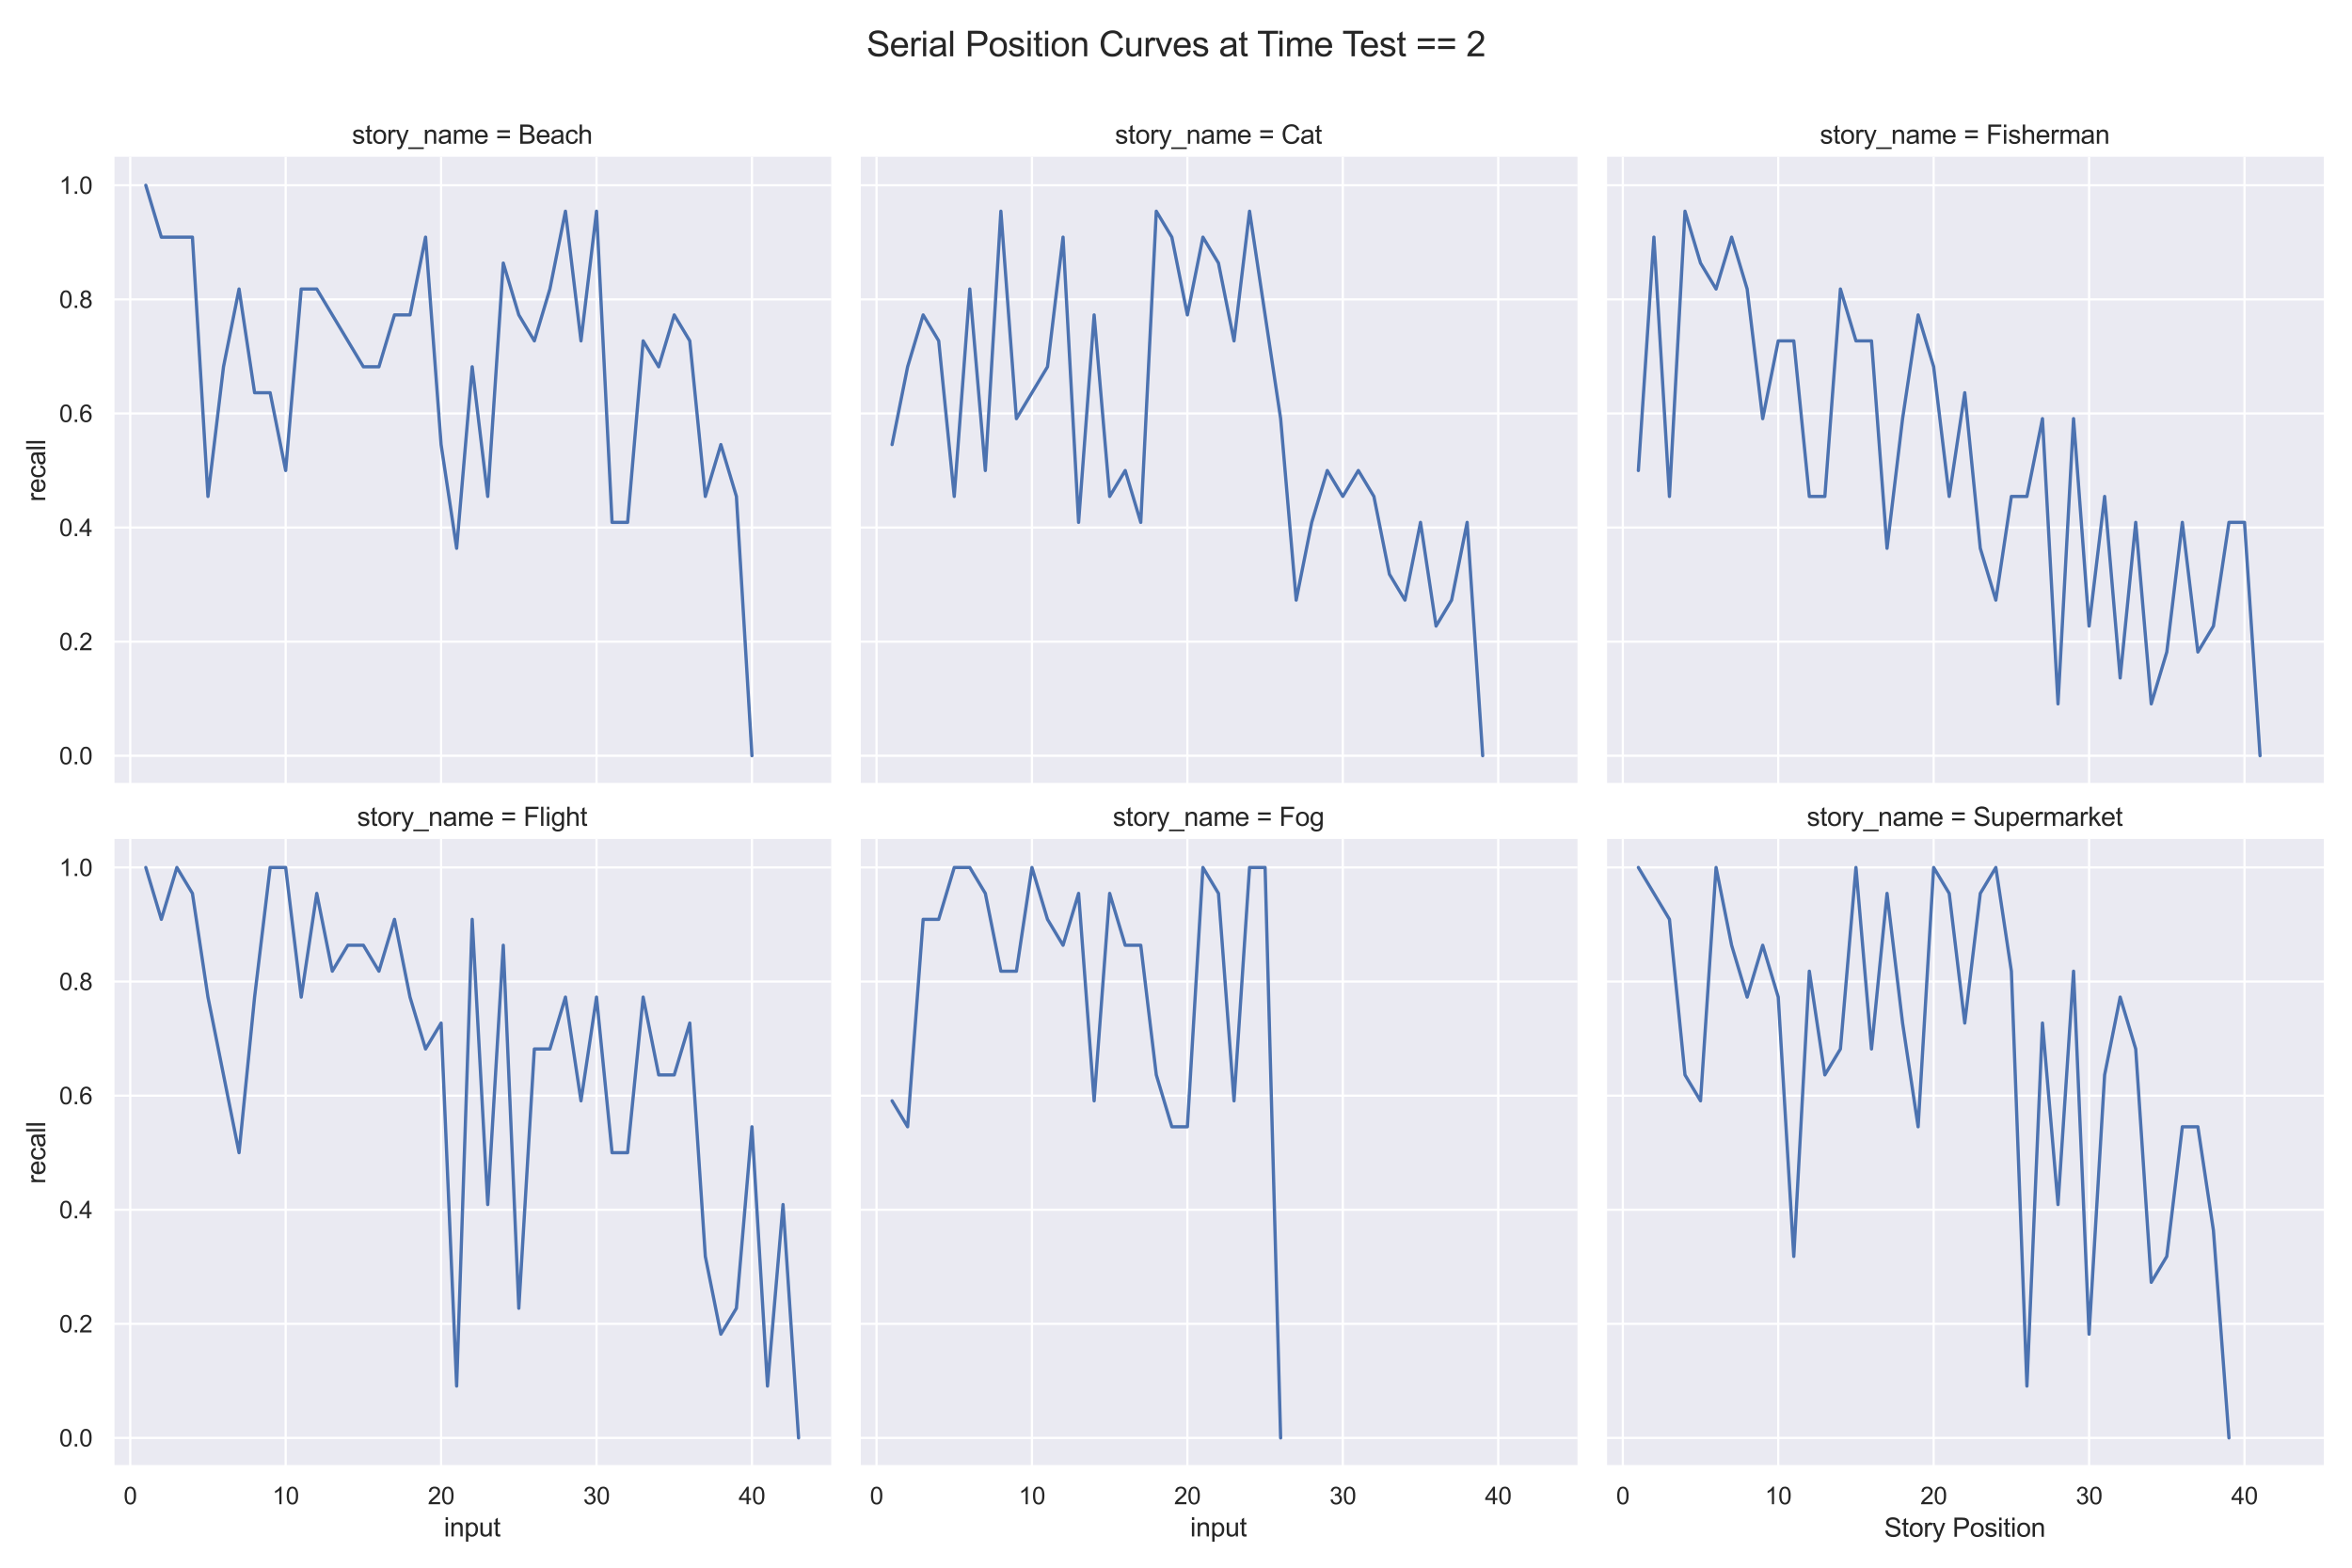 <?xml version="1.0" encoding="utf-8" standalone="no"?>
<!DOCTYPE svg PUBLIC "-//W3C//DTD SVG 1.1//EN"
  "http://www.w3.org/Graphics/SVG/1.1/DTD/svg11.dtd">
<svg height="720pt" version="1.1" viewBox="0 0 1080 720" width="1080pt" xmlns="http://www.w3.org/2000/svg" xmlns:xlink="http://www.w3.org/1999/xlink">
 <defs>
  <style type="text/css">*{stroke-linecap:butt;stroke-linejoin:round;}</style>
 </defs>
 <g id="figure_1">
  <g id="patch_1">
   <path d="M 0 720 
L 1080 720 
L 1080 0 
L 0 0 
z
" style="fill:#ffffff;"/>
  </g>
  <g id="axes_1">
   <g id="patch_2">
    <path d="M 51.96 360.183 
L 381.68 360.183 
L 381.68 72 
L 51.96 72 
z
" style="fill:#eaeaf2;"/>
   </g>
   <g id="matplotlib.axis_1">
    <g id="xtick_1">
     <g id="line2d_1">
      <path clip-path="url(#p18a0165af0)" d="M 59.81 360.183 
L 59.81 72 
" style="fill:none;stroke:#ffffff;stroke-linecap:round;"/>
     </g>
    </g>
    <g id="xtick_2">
     <g id="line2d_2">
      <path clip-path="url(#p18a0165af0)" d="M 131.178 360.183 
L 131.178 72 
" style="fill:none;stroke:#ffffff;stroke-linecap:round;"/>
     </g>
    </g>
    <g id="xtick_3">
     <g id="line2d_3">
      <path clip-path="url(#p18a0165af0)" d="M 202.546 360.183 
L 202.546 72 
" style="fill:none;stroke:#ffffff;stroke-linecap:round;"/>
     </g>
    </g>
    <g id="xtick_4">
     <g id="line2d_4">
      <path clip-path="url(#p18a0165af0)" d="M 273.914 360.183 
L 273.914 72 
" style="fill:none;stroke:#ffffff;stroke-linecap:round;"/>
     </g>
    </g>
    <g id="xtick_5">
     <g id="line2d_5">
      <path clip-path="url(#p18a0165af0)" d="M 345.282 360.183 
L 345.282 72 
" style="fill:none;stroke:#ffffff;stroke-linecap:round;"/>
     </g>
    </g>
   </g>
   <g id="matplotlib.axis_2">
    <g id="ytick_1">
     <g id="line2d_6">
      <path clip-path="url(#p18a0165af0)" d="M 51.96 347.084 
L 381.68 347.084 
" style="fill:none;stroke:#ffffff;stroke-linecap:round;"/>
     </g>
     <g id="text_1">
      <!-- 0.0 -->
      <g style="fill:#262626;" transform="translate(27.17 351.02)scale(0.11 -0.11)">
       <defs>
        <path d="M 266 2259 
Q 266 3072 433 3567 
Q 600 4063 929 4331 
Q 1259 4600 1759 4600 
Q 2128 4600 2406 4451 
Q 2684 4303 2865 4023 
Q 3047 3744 3150 3342 
Q 3253 2941 3253 2259 
Q 3253 1453 3087 958 
Q 2922 463 2592 192 
Q 2263 -78 1759 -78 
Q 1097 -78 719 397 
Q 266 969 266 2259 
z
M 844 2259 
Q 844 1131 1108 757 
Q 1372 384 1759 384 
Q 2147 384 2411 759 
Q 2675 1134 2675 2259 
Q 2675 3391 2411 3762 
Q 2147 4134 1753 4134 
Q 1366 4134 1134 3806 
Q 844 3388 844 2259 
z
" id="ArialMT-30" transform="scale(0.016)"/>
        <path d="M 581 0 
L 581 641 
L 1222 641 
L 1222 0 
L 581 0 
z
" id="ArialMT-2e" transform="scale(0.016)"/>
       </defs>
       <use xlink:href="#ArialMT-30"/>
       <use x="55.615" xlink:href="#ArialMT-2e"/>
       <use x="83.398" xlink:href="#ArialMT-30"/>
      </g>
     </g>
    </g>
    <g id="ytick_2">
     <g id="line2d_7">
      <path clip-path="url(#p18a0165af0)" d="M 51.96 294.687 
L 381.68 294.687 
" style="fill:none;stroke:#ffffff;stroke-linecap:round;"/>
     </g>
     <g id="text_2">
      <!-- 0.2 -->
      <g style="fill:#262626;" transform="translate(27.17 298.624)scale(0.11 -0.11)">
       <defs>
        <path d="M 3222 541 
L 3222 0 
L 194 0 
Q 188 203 259 391 
Q 375 700 629 1000 
Q 884 1300 1366 1694 
Q 2113 2306 2375 2664 
Q 2638 3022 2638 3341 
Q 2638 3675 2398 3904 
Q 2159 4134 1775 4134 
Q 1369 4134 1125 3890 
Q 881 3647 878 3216 
L 300 3275 
Q 359 3922 746 4261 
Q 1134 4600 1788 4600 
Q 2447 4600 2831 4234 
Q 3216 3869 3216 3328 
Q 3216 3053 3103 2787 
Q 2991 2522 2730 2228 
Q 2469 1934 1863 1422 
Q 1356 997 1212 845 
Q 1069 694 975 541 
L 3222 541 
z
" id="ArialMT-32" transform="scale(0.016)"/>
       </defs>
       <use xlink:href="#ArialMT-30"/>
       <use x="55.615" xlink:href="#ArialMT-2e"/>
       <use x="83.398" xlink:href="#ArialMT-32"/>
      </g>
     </g>
    </g>
    <g id="ytick_3">
     <g id="line2d_8">
      <path clip-path="url(#p18a0165af0)" d="M 51.96 242.29 
L 381.68 242.29 
" style="fill:none;stroke:#ffffff;stroke-linecap:round;"/>
     </g>
     <g id="text_3">
      <!-- 0.4 -->
      <g style="fill:#262626;" transform="translate(27.17 246.227)scale(0.11 -0.11)">
       <defs>
        <path d="M 2069 0 
L 2069 1097 
L 81 1097 
L 81 1613 
L 2172 4581 
L 2631 4581 
L 2631 1613 
L 3250 1613 
L 3250 1097 
L 2631 1097 
L 2631 0 
L 2069 0 
z
M 2069 1613 
L 2069 3678 
L 634 1613 
L 2069 1613 
z
" id="ArialMT-34" transform="scale(0.016)"/>
       </defs>
       <use xlink:href="#ArialMT-30"/>
       <use x="55.615" xlink:href="#ArialMT-2e"/>
       <use x="83.398" xlink:href="#ArialMT-34"/>
      </g>
     </g>
    </g>
    <g id="ytick_4">
     <g id="line2d_9">
      <path clip-path="url(#p18a0165af0)" d="M 51.96 189.893 
L 381.68 189.893 
" style="fill:none;stroke:#ffffff;stroke-linecap:round;"/>
     </g>
     <g id="text_4">
      <!-- 0.6 -->
      <g style="fill:#262626;" transform="translate(27.17 193.83)scale(0.11 -0.11)">
       <defs>
        <path d="M 3184 3459 
L 2625 3416 
Q 2550 3747 2413 3897 
Q 2184 4138 1850 4138 
Q 1581 4138 1378 3988 
Q 1113 3794 959 3422 
Q 806 3050 800 2363 
Q 1003 2672 1297 2822 
Q 1591 2972 1913 2972 
Q 2475 2972 2870 2558 
Q 3266 2144 3266 1488 
Q 3266 1056 3080 686 
Q 2894 316 2569 119 
Q 2244 -78 1831 -78 
Q 1128 -78 684 439 
Q 241 956 241 2144 
Q 241 3472 731 4075 
Q 1159 4600 1884 4600 
Q 2425 4600 2770 4297 
Q 3116 3994 3184 3459 
z
M 888 1484 
Q 888 1194 1011 928 
Q 1134 663 1356 523 
Q 1578 384 1822 384 
Q 2178 384 2434 671 
Q 2691 959 2691 1453 
Q 2691 1928 2437 2201 
Q 2184 2475 1800 2475 
Q 1419 2475 1153 2201 
Q 888 1928 888 1484 
z
" id="ArialMT-36" transform="scale(0.016)"/>
       </defs>
       <use xlink:href="#ArialMT-30"/>
       <use x="55.615" xlink:href="#ArialMT-2e"/>
       <use x="83.398" xlink:href="#ArialMT-36"/>
      </g>
     </g>
    </g>
    <g id="ytick_5">
     <g id="line2d_10">
      <path clip-path="url(#p18a0165af0)" d="M 51.96 137.496 
L 381.68 137.496 
" style="fill:none;stroke:#ffffff;stroke-linecap:round;"/>
     </g>
     <g id="text_5">
      <!-- 0.8 -->
      <g style="fill:#262626;" transform="translate(27.17 141.433)scale(0.11 -0.11)">
       <defs>
        <path d="M 1131 2484 
Q 781 2613 612 2850 
Q 444 3088 444 3419 
Q 444 3919 803 4259 
Q 1163 4600 1759 4600 
Q 2359 4600 2725 4251 
Q 3091 3903 3091 3403 
Q 3091 3084 2923 2848 
Q 2756 2613 2416 2484 
Q 2838 2347 3058 2040 
Q 3278 1734 3278 1309 
Q 3278 722 2862 322 
Q 2447 -78 1769 -78 
Q 1091 -78 675 323 
Q 259 725 259 1325 
Q 259 1772 486 2073 
Q 713 2375 1131 2484 
z
M 1019 3438 
Q 1019 3113 1228 2906 
Q 1438 2700 1772 2700 
Q 2097 2700 2305 2904 
Q 2513 3109 2513 3406 
Q 2513 3716 2298 3927 
Q 2084 4138 1766 4138 
Q 1444 4138 1231 3931 
Q 1019 3725 1019 3438 
z
M 838 1322 
Q 838 1081 952 856 
Q 1066 631 1291 507 
Q 1516 384 1775 384 
Q 2178 384 2440 643 
Q 2703 903 2703 1303 
Q 2703 1709 2433 1975 
Q 2163 2241 1756 2241 
Q 1359 2241 1098 1978 
Q 838 1716 838 1322 
z
" id="ArialMT-38" transform="scale(0.016)"/>
       </defs>
       <use xlink:href="#ArialMT-30"/>
       <use x="55.615" xlink:href="#ArialMT-2e"/>
       <use x="83.398" xlink:href="#ArialMT-38"/>
      </g>
     </g>
    </g>
    <g id="ytick_6">
     <g id="line2d_11">
      <path clip-path="url(#p18a0165af0)" d="M 51.96 85.099 
L 381.68 85.099 
" style="fill:none;stroke:#ffffff;stroke-linecap:round;"/>
     </g>
     <g id="text_6">
      <!-- 1.0 -->
      <g style="fill:#262626;" transform="translate(27.17 89.036)scale(0.11 -0.11)">
       <defs>
        <path d="M 2384 0 
L 1822 0 
L 1822 3584 
Q 1619 3391 1289 3197 
Q 959 3003 697 2906 
L 697 3450 
Q 1169 3672 1522 3987 
Q 1875 4303 2022 4600 
L 2384 4600 
L 2384 0 
z
" id="ArialMT-31" transform="scale(0.016)"/>
       </defs>
       <use xlink:href="#ArialMT-31"/>
       <use x="55.615" xlink:href="#ArialMT-2e"/>
       <use x="83.398" xlink:href="#ArialMT-30"/>
      </g>
     </g>
    </g>
    <g id="text_7">
     <!-- recall -->
     <g style="fill:#262626;" transform="translate(20.785 230.429)rotate(-90)scale(0.12 -0.12)">
      <defs>
       <path d="M 416 0 
L 416 3319 
L 922 3319 
L 922 2816 
Q 1116 3169 1280 3281 
Q 1444 3394 1641 3394 
Q 1925 3394 2219 3213 
L 2025 2691 
Q 1819 2813 1613 2813 
Q 1428 2813 1281 2702 
Q 1134 2591 1072 2394 
Q 978 2094 978 1738 
L 978 0 
L 416 0 
z
" id="ArialMT-72" transform="scale(0.016)"/>
       <path d="M 2694 1069 
L 3275 997 
Q 3138 488 2766 206 
Q 2394 -75 1816 -75 
Q 1088 -75 661 373 
Q 234 822 234 1631 
Q 234 2469 665 2931 
Q 1097 3394 1784 3394 
Q 2450 3394 2872 2941 
Q 3294 2488 3294 1666 
Q 3294 1616 3291 1516 
L 816 1516 
Q 847 969 1125 678 
Q 1403 388 1819 388 
Q 2128 388 2347 550 
Q 2566 713 2694 1069 
z
M 847 1978 
L 2700 1978 
Q 2663 2397 2488 2606 
Q 2219 2931 1791 2931 
Q 1403 2931 1139 2672 
Q 875 2413 847 1978 
z
" id="ArialMT-65" transform="scale(0.016)"/>
       <path d="M 2588 1216 
L 3141 1144 
Q 3050 572 2676 248 
Q 2303 -75 1759 -75 
Q 1078 -75 664 370 
Q 250 816 250 1647 
Q 250 2184 428 2587 
Q 606 2991 970 3192 
Q 1334 3394 1763 3394 
Q 2303 3394 2647 3120 
Q 2991 2847 3088 2344 
L 2541 2259 
Q 2463 2594 2264 2762 
Q 2066 2931 1784 2931 
Q 1359 2931 1093 2626 
Q 828 2322 828 1663 
Q 828 994 1084 691 
Q 1341 388 1753 388 
Q 2084 388 2306 591 
Q 2528 794 2588 1216 
z
" id="ArialMT-63" transform="scale(0.016)"/>
       <path d="M 2588 409 
Q 2275 144 1986 34 
Q 1697 -75 1366 -75 
Q 819 -75 525 192 
Q 231 459 231 875 
Q 231 1119 342 1320 
Q 453 1522 633 1644 
Q 813 1766 1038 1828 
Q 1203 1872 1538 1913 
Q 2219 1994 2541 2106 
Q 2544 2222 2544 2253 
Q 2544 2597 2384 2738 
Q 2169 2928 1744 2928 
Q 1347 2928 1158 2789 
Q 969 2650 878 2297 
L 328 2372 
Q 403 2725 575 2942 
Q 747 3159 1072 3276 
Q 1397 3394 1825 3394 
Q 2250 3394 2515 3294 
Q 2781 3194 2906 3042 
Q 3031 2891 3081 2659 
Q 3109 2516 3109 2141 
L 3109 1391 
Q 3109 606 3145 398 
Q 3181 191 3288 0 
L 2700 0 
Q 2613 175 2588 409 
z
M 2541 1666 
Q 2234 1541 1622 1453 
Q 1275 1403 1131 1340 
Q 988 1278 909 1158 
Q 831 1038 831 891 
Q 831 666 1001 516 
Q 1172 366 1500 366 
Q 1825 366 2078 508 
Q 2331 650 2450 897 
Q 2541 1088 2541 1459 
L 2541 1666 
z
" id="ArialMT-61" transform="scale(0.016)"/>
       <path d="M 409 0 
L 409 4581 
L 972 4581 
L 972 0 
L 409 0 
z
" id="ArialMT-6c" transform="scale(0.016)"/>
      </defs>
      <use xlink:href="#ArialMT-72"/>
      <use x="33.301" xlink:href="#ArialMT-65"/>
      <use x="88.916" xlink:href="#ArialMT-63"/>
      <use x="138.916" xlink:href="#ArialMT-61"/>
      <use x="194.531" xlink:href="#ArialMT-6c"/>
      <use x="216.748" xlink:href="#ArialMT-6c"/>
     </g>
    </g>
   </g>
   <g id="PolyCollection_1">
    <defs>
     <path d="M 66.947 -634.901 
L 66.947 -634.901 
L 74.084 -611.084 
L 81.221 -611.084 
L 88.358 -611.084 
L 95.494 -492 
L 102.631 -551.542 
L 109.768 -587.267 
L 116.905 -539.634 
L 124.042 -539.634 
L 131.178 -503.909 
L 138.315 -587.267 
L 145.452 -587.267 
L 152.589 -575.359 
L 159.726 -563.45 
L 166.862 -551.542 
L 173.999 -551.542 
L 181.136 -575.359 
L 188.273 -575.359 
L 195.41 -611.084 
L 202.546 -515.817 
L 209.683 -468.183 
L 216.82 -551.542 
L 223.957 -492 
L 231.094 -599.176 
L 238.23 -575.359 
L 245.367 -563.45 
L 252.504 -587.267 
L 259.641 -622.992 
L 266.778 -563.45 
L 273.914 -622.992 
L 281.051 -480.092 
L 288.188 -480.092 
L 295.325 -563.45 
L 302.462 -551.542 
L 309.598 -575.359 
L 316.735 -563.45 
L 323.872 -492 
L 331.009 -515.817 
L 338.146 -492 
L 345.282 -372.916 
L 345.282 -372.916 
L 345.282 -372.916 
L 338.146 -492 
L 331.009 -515.817 
L 323.872 -492 
L 316.735 -563.45 
L 309.598 -575.359 
L 302.462 -551.542 
L 295.325 -563.45 
L 288.188 -480.092 
L 281.051 -480.092 
L 273.914 -622.992 
L 266.778 -563.45 
L 259.641 -622.992 
L 252.504 -587.267 
L 245.367 -563.45 
L 238.23 -575.359 
L 231.094 -599.176 
L 223.957 -492 
L 216.82 -551.542 
L 209.683 -468.183 
L 202.546 -515.817 
L 195.41 -611.084 
L 188.273 -575.359 
L 181.136 -575.359 
L 173.999 -551.542 
L 166.862 -551.542 
L 159.726 -563.45 
L 152.589 -575.359 
L 145.452 -587.267 
L 138.315 -587.267 
L 131.178 -503.909 
L 124.042 -539.634 
L 116.905 -539.634 
L 109.768 -587.267 
L 102.631 -551.542 
L 95.494 -492 
L 88.358 -611.084 
L 81.221 -611.084 
L 74.084 -611.084 
L 66.947 -634.901 
z
" id="m8bb035c2f9" style="stroke:#4c72b0;stroke-opacity:0.2;"/>
    </defs>
    <g clip-path="url(#p18a0165af0)">
     <use style="fill:#4c72b0;fill-opacity:0.2;stroke:#4c72b0;stroke-opacity:0.2;" x="0" xlink:href="#m8bb035c2f9" y="720"/>
    </g>
   </g>
   <g id="line2d_12">
    <path clip-path="url(#p18a0165af0)" d="M 66.947 85.099 
L 74.084 108.916 
L 81.221 108.916 
L 88.358 108.916 
L 95.494 228 
L 102.631 168.458 
L 109.768 132.733 
L 116.905 180.366 
L 124.042 180.366 
L 131.178 216.091 
L 138.315 132.733 
L 145.452 132.733 
L 152.589 144.641 
L 159.726 156.55 
L 166.862 168.458 
L 173.999 168.458 
L 181.136 144.641 
L 188.273 144.641 
L 195.41 108.916 
L 202.546 204.183 
L 209.683 251.817 
L 216.82 168.458 
L 223.957 228 
L 231.094 120.824 
L 238.23 144.641 
L 245.367 156.55 
L 252.504 132.733 
L 259.641 97.008 
L 266.778 156.55 
L 273.914 97.008 
L 281.051 239.908 
L 288.188 239.908 
L 295.325 156.55 
L 302.462 168.458 
L 309.598 144.641 
L 316.735 156.55 
L 323.872 228 
L 331.009 204.183 
L 338.146 228 
L 345.282 347.084 
" style="fill:none;stroke:#4c72b0;stroke-linecap:round;stroke-width:1.5;"/>
   </g>
   <g id="line2d_13"/>
   <g id="patch_3">
    <path d="M 51.96 360.183 
L 51.96 72 
" style="fill:none;stroke:#ffffff;stroke-linecap:square;stroke-linejoin:miter;stroke-width:1.25;"/>
   </g>
   <g id="patch_4">
    <path d="M 51.96 360.183 
L 381.68 360.183 
" style="fill:none;stroke:#ffffff;stroke-linecap:square;stroke-linejoin:miter;stroke-width:1.25;"/>
   </g>
   <g id="text_8">
    <!-- story_name = Beach -->
    <g style="fill:#262626;" transform="translate(161.625 66)scale(0.12 -0.12)">
     <defs>
      <path d="M 197 991 
L 753 1078 
Q 800 744 1014 566 
Q 1228 388 1613 388 
Q 2000 388 2187 545 
Q 2375 703 2375 916 
Q 2375 1106 2209 1216 
Q 2094 1291 1634 1406 
Q 1016 1563 777 1677 
Q 538 1791 414 1992 
Q 291 2194 291 2438 
Q 291 2659 392 2848 
Q 494 3038 669 3163 
Q 800 3259 1026 3326 
Q 1253 3394 1513 3394 
Q 1903 3394 2198 3281 
Q 2494 3169 2634 2976 
Q 2775 2784 2828 2463 
L 2278 2388 
Q 2241 2644 2061 2787 
Q 1881 2931 1553 2931 
Q 1166 2931 1000 2803 
Q 834 2675 834 2503 
Q 834 2394 903 2306 
Q 972 2216 1119 2156 
Q 1203 2125 1616 2013 
Q 2213 1853 2448 1751 
Q 2684 1650 2818 1456 
Q 2953 1263 2953 975 
Q 2953 694 2789 445 
Q 2625 197 2315 61 
Q 2006 -75 1616 -75 
Q 969 -75 630 194 
Q 291 463 197 991 
z
" id="ArialMT-73" transform="scale(0.016)"/>
      <path d="M 1650 503 
L 1731 6 
Q 1494 -44 1306 -44 
Q 1000 -44 831 53 
Q 663 150 594 308 
Q 525 466 525 972 
L 525 2881 
L 113 2881 
L 113 3319 
L 525 3319 
L 525 4141 
L 1084 4478 
L 1084 3319 
L 1650 3319 
L 1650 2881 
L 1084 2881 
L 1084 941 
Q 1084 700 1114 631 
Q 1144 563 1211 522 
Q 1278 481 1403 481 
Q 1497 481 1650 503 
z
" id="ArialMT-74" transform="scale(0.016)"/>
      <path d="M 213 1659 
Q 213 2581 725 3025 
Q 1153 3394 1769 3394 
Q 2453 3394 2887 2945 
Q 3322 2497 3322 1706 
Q 3322 1066 3130 698 
Q 2938 331 2570 128 
Q 2203 -75 1769 -75 
Q 1072 -75 642 372 
Q 213 819 213 1659 
z
M 791 1659 
Q 791 1022 1069 705 
Q 1347 388 1769 388 
Q 2188 388 2466 706 
Q 2744 1025 2744 1678 
Q 2744 2294 2464 2611 
Q 2184 2928 1769 2928 
Q 1347 2928 1069 2612 
Q 791 2297 791 1659 
z
" id="ArialMT-6f" transform="scale(0.016)"/>
      <path d="M 397 -1278 
L 334 -750 
Q 519 -800 656 -800 
Q 844 -800 956 -737 
Q 1069 -675 1141 -563 
Q 1194 -478 1313 -144 
Q 1328 -97 1363 -6 
L 103 3319 
L 709 3319 
L 1400 1397 
Q 1534 1031 1641 628 
Q 1738 1016 1872 1384 
L 2581 3319 
L 3144 3319 
L 1881 -56 
Q 1678 -603 1566 -809 
Q 1416 -1088 1222 -1217 
Q 1028 -1347 759 -1347 
Q 597 -1347 397 -1278 
z
" id="ArialMT-79" transform="scale(0.016)"/>
      <path d="M -97 -1272 
L -97 -866 
L 3631 -866 
L 3631 -1272 
L -97 -1272 
z
" id="ArialMT-5f" transform="scale(0.016)"/>
      <path d="M 422 0 
L 422 3319 
L 928 3319 
L 928 2847 
Q 1294 3394 1984 3394 
Q 2284 3394 2536 3286 
Q 2788 3178 2913 3003 
Q 3038 2828 3088 2588 
Q 3119 2431 3119 2041 
L 3119 0 
L 2556 0 
L 2556 2019 
Q 2556 2363 2490 2533 
Q 2425 2703 2258 2804 
Q 2091 2906 1866 2906 
Q 1506 2906 1245 2678 
Q 984 2450 984 1813 
L 984 0 
L 422 0 
z
" id="ArialMT-6e" transform="scale(0.016)"/>
      <path d="M 422 0 
L 422 3319 
L 925 3319 
L 925 2853 
Q 1081 3097 1340 3245 
Q 1600 3394 1931 3394 
Q 2300 3394 2536 3241 
Q 2772 3088 2869 2813 
Q 3263 3394 3894 3394 
Q 4388 3394 4653 3120 
Q 4919 2847 4919 2278 
L 4919 0 
L 4359 0 
L 4359 2091 
Q 4359 2428 4304 2576 
Q 4250 2725 4106 2815 
Q 3963 2906 3769 2906 
Q 3419 2906 3187 2673 
Q 2956 2441 2956 1928 
L 2956 0 
L 2394 0 
L 2394 2156 
Q 2394 2531 2256 2718 
Q 2119 2906 1806 2906 
Q 1569 2906 1367 2781 
Q 1166 2656 1075 2415 
Q 984 2175 984 1722 
L 984 0 
L 422 0 
z
" id="ArialMT-6d" transform="scale(0.016)"/>
      <path id="ArialMT-20" transform="scale(0.016)"/>
      <path d="M 3381 2694 
L 356 2694 
L 356 3219 
L 3381 3219 
L 3381 2694 
z
M 3381 1303 
L 356 1303 
L 356 1828 
L 3381 1828 
L 3381 1303 
z
" id="ArialMT-3d" transform="scale(0.016)"/>
      <path d="M 469 0 
L 469 4581 
L 2188 4581 
Q 2713 4581 3030 4442 
Q 3347 4303 3526 4014 
Q 3706 3725 3706 3409 
Q 3706 3116 3547 2856 
Q 3388 2597 3066 2438 
Q 3481 2316 3704 2022 
Q 3928 1728 3928 1328 
Q 3928 1006 3792 729 
Q 3656 453 3456 303 
Q 3256 153 2954 76 
Q 2653 0 2216 0 
L 469 0 
z
M 1075 2656 
L 2066 2656 
Q 2469 2656 2644 2709 
Q 2875 2778 2992 2937 
Q 3109 3097 3109 3338 
Q 3109 3566 3000 3739 
Q 2891 3913 2687 3977 
Q 2484 4041 1991 4041 
L 1075 4041 
L 1075 2656 
z
M 1075 541 
L 2216 541 
Q 2509 541 2628 563 
Q 2838 600 2978 687 
Q 3119 775 3209 942 
Q 3300 1109 3300 1328 
Q 3300 1584 3169 1773 
Q 3038 1963 2805 2039 
Q 2572 2116 2134 2116 
L 1075 2116 
L 1075 541 
z
" id="ArialMT-42" transform="scale(0.016)"/>
      <path d="M 422 0 
L 422 4581 
L 984 4581 
L 984 2938 
Q 1378 3394 1978 3394 
Q 2347 3394 2619 3248 
Q 2891 3103 3008 2847 
Q 3125 2591 3125 2103 
L 3125 0 
L 2563 0 
L 2563 2103 
Q 2563 2525 2380 2717 
Q 2197 2909 1863 2909 
Q 1613 2909 1392 2779 
Q 1172 2650 1078 2428 
Q 984 2206 984 1816 
L 984 0 
L 422 0 
z
" id="ArialMT-68" transform="scale(0.016)"/>
     </defs>
     <use xlink:href="#ArialMT-73"/>
     <use x="50" xlink:href="#ArialMT-74"/>
     <use x="77.783" xlink:href="#ArialMT-6f"/>
     <use x="133.398" xlink:href="#ArialMT-72"/>
     <use x="166.699" xlink:href="#ArialMT-79"/>
     <use x="216.699" xlink:href="#ArialMT-5f"/>
     <use x="272.314" xlink:href="#ArialMT-6e"/>
     <use x="327.93" xlink:href="#ArialMT-61"/>
     <use x="383.545" xlink:href="#ArialMT-6d"/>
     <use x="466.846" xlink:href="#ArialMT-65"/>
     <use x="522.461" xlink:href="#ArialMT-20"/>
     <use x="550.244" xlink:href="#ArialMT-3d"/>
     <use x="608.643" xlink:href="#ArialMT-20"/>
     <use x="636.426" xlink:href="#ArialMT-42"/>
     <use x="703.125" xlink:href="#ArialMT-65"/>
     <use x="758.74" xlink:href="#ArialMT-61"/>
     <use x="814.355" xlink:href="#ArialMT-63"/>
     <use x="864.355" xlink:href="#ArialMT-68"/>
    </g>
   </g>
  </g>
  <g id="axes_2">
   <g id="patch_5">
    <path d="M 394.64 360.183 
L 724.36 360.183 
L 724.36 72 
L 394.64 72 
z
" style="fill:#eaeaf2;"/>
   </g>
   <g id="matplotlib.axis_3">
    <g id="xtick_6">
     <g id="line2d_14">
      <path clip-path="url(#p06b2689dcd)" d="M 402.49 360.183 
L 402.49 72 
" style="fill:none;stroke:#ffffff;stroke-linecap:round;"/>
     </g>
    </g>
    <g id="xtick_7">
     <g id="line2d_15">
      <path clip-path="url(#p06b2689dcd)" d="M 473.858 360.183 
L 473.858 72 
" style="fill:none;stroke:#ffffff;stroke-linecap:round;"/>
     </g>
    </g>
    <g id="xtick_8">
     <g id="line2d_16">
      <path clip-path="url(#p06b2689dcd)" d="M 545.226 360.183 
L 545.226 72 
" style="fill:none;stroke:#ffffff;stroke-linecap:round;"/>
     </g>
    </g>
    <g id="xtick_9">
     <g id="line2d_17">
      <path clip-path="url(#p06b2689dcd)" d="M 616.594 360.183 
L 616.594 72 
" style="fill:none;stroke:#ffffff;stroke-linecap:round;"/>
     </g>
    </g>
    <g id="xtick_10">
     <g id="line2d_18">
      <path clip-path="url(#p06b2689dcd)" d="M 687.962 360.183 
L 687.962 72 
" style="fill:none;stroke:#ffffff;stroke-linecap:round;"/>
     </g>
    </g>
   </g>
   <g id="matplotlib.axis_4">
    <g id="ytick_7">
     <g id="line2d_19">
      <path clip-path="url(#p06b2689dcd)" d="M 394.64 347.084 
L 724.36 347.084 
" style="fill:none;stroke:#ffffff;stroke-linecap:round;"/>
     </g>
    </g>
    <g id="ytick_8">
     <g id="line2d_20">
      <path clip-path="url(#p06b2689dcd)" d="M 394.64 294.687 
L 724.36 294.687 
" style="fill:none;stroke:#ffffff;stroke-linecap:round;"/>
     </g>
    </g>
    <g id="ytick_9">
     <g id="line2d_21">
      <path clip-path="url(#p06b2689dcd)" d="M 394.64 242.29 
L 724.36 242.29 
" style="fill:none;stroke:#ffffff;stroke-linecap:round;"/>
     </g>
    </g>
    <g id="ytick_10">
     <g id="line2d_22">
      <path clip-path="url(#p06b2689dcd)" d="M 394.64 189.893 
L 724.36 189.893 
" style="fill:none;stroke:#ffffff;stroke-linecap:round;"/>
     </g>
    </g>
    <g id="ytick_11">
     <g id="line2d_23">
      <path clip-path="url(#p06b2689dcd)" d="M 394.64 137.496 
L 724.36 137.496 
" style="fill:none;stroke:#ffffff;stroke-linecap:round;"/>
     </g>
    </g>
    <g id="ytick_12">
     <g id="line2d_24">
      <path clip-path="url(#p06b2689dcd)" d="M 394.64 85.099 
L 724.36 85.099 
" style="fill:none;stroke:#ffffff;stroke-linecap:round;"/>
     </g>
    </g>
   </g>
   <g id="PolyCollection_2">
    <defs>
     <path d="M 409.627 -515.817 
L 409.627 -515.817 
L 416.764 -551.542 
L 423.901 -575.359 
L 431.038 -563.45 
L 438.174 -492 
L 445.311 -587.267 
L 452.448 -503.909 
L 459.585 -622.992 
L 466.722 -527.725 
L 473.858 -539.634 
L 480.995 -551.542 
L 488.132 -611.084 
L 495.269 -480.092 
L 502.406 -575.359 
L 509.542 -492 
L 516.679 -503.909 
L 523.816 -480.092 
L 530.953 -622.992 
L 538.09 -611.084 
L 545.226 -575.359 
L 552.363 -611.084 
L 559.5 -599.176 
L 566.637 -563.45 
L 573.774 -622.992 
L 580.91 -575.359 
L 588.047 -527.725 
L 595.184 -444.367 
L 602.321 -480.092 
L 609.458 -503.909 
L 616.594 -492 
L 623.731 -503.909 
L 630.868 -492 
L 638.005 -456.275 
L 645.142 -444.367 
L 652.278 -480.092 
L 659.415 -432.458 
L 666.552 -444.367 
L 673.689 -480.092 
L 680.826 -372.916 
L 680.826 -372.916 
L 680.826 -372.916 
L 673.689 -480.092 
L 666.552 -444.367 
L 659.415 -432.458 
L 652.278 -480.092 
L 645.142 -444.367 
L 638.005 -456.275 
L 630.868 -492 
L 623.731 -503.909 
L 616.594 -492 
L 609.458 -503.909 
L 602.321 -480.092 
L 595.184 -444.367 
L 588.047 -527.725 
L 580.91 -575.359 
L 573.774 -622.992 
L 566.637 -563.45 
L 559.5 -599.176 
L 552.363 -611.084 
L 545.226 -575.359 
L 538.09 -611.084 
L 530.953 -622.992 
L 523.816 -480.092 
L 516.679 -503.909 
L 509.542 -492 
L 502.406 -575.359 
L 495.269 -480.092 
L 488.132 -611.084 
L 480.995 -551.542 
L 473.858 -539.634 
L 466.722 -527.725 
L 459.585 -622.992 
L 452.448 -503.909 
L 445.311 -587.267 
L 438.174 -492 
L 431.038 -563.45 
L 423.901 -575.359 
L 416.764 -551.542 
L 409.627 -515.817 
z
" id="md4ddc96b9d" style="stroke:#4c72b0;stroke-opacity:0.2;"/>
    </defs>
    <g clip-path="url(#p06b2689dcd)">
     <use style="fill:#4c72b0;fill-opacity:0.2;stroke:#4c72b0;stroke-opacity:0.2;" x="0" xlink:href="#md4ddc96b9d" y="720"/>
    </g>
   </g>
   <g id="line2d_25">
    <path clip-path="url(#p06b2689dcd)" d="M 409.627 204.183 
L 416.764 168.458 
L 423.901 144.641 
L 431.038 156.55 
L 438.174 228 
L 445.311 132.733 
L 452.448 216.091 
L 459.585 97.008 
L 466.722 192.275 
L 473.858 180.366 
L 480.995 168.458 
L 488.132 108.916 
L 495.269 239.908 
L 502.406 144.641 
L 509.542 228 
L 516.679 216.091 
L 523.816 239.908 
L 530.953 97.008 
L 538.09 108.916 
L 545.226 144.641 
L 552.363 108.916 
L 559.5 120.824 
L 566.637 156.55 
L 573.774 97.008 
L 580.91 144.641 
L 588.047 192.275 
L 595.184 275.633 
L 602.321 239.908 
L 609.458 216.091 
L 616.594 228 
L 623.731 216.091 
L 630.868 228 
L 638.005 263.725 
L 645.142 275.633 
L 652.278 239.908 
L 659.415 287.542 
L 666.552 275.633 
L 673.689 239.908 
L 680.826 347.084 
" style="fill:none;stroke:#4c72b0;stroke-linecap:round;stroke-width:1.5;"/>
   </g>
   <g id="line2d_26"/>
   <g id="patch_6">
    <path d="M 394.64 360.183 
L 394.64 72 
" style="fill:none;stroke:#ffffff;stroke-linecap:square;stroke-linejoin:miter;stroke-width:1.25;"/>
   </g>
   <g id="patch_7">
    <path d="M 394.64 360.183 
L 724.36 360.183 
" style="fill:none;stroke:#ffffff;stroke-linecap:square;stroke-linejoin:miter;stroke-width:1.25;"/>
   </g>
   <g id="text_9">
    <!-- story_name = Cat -->
    <g style="fill:#262626;" transform="translate(511.98 66)scale(0.12 -0.12)">
     <defs>
      <path d="M 3763 1606 
L 4369 1453 
Q 4178 706 3683 314 
Q 3188 -78 2472 -78 
Q 1731 -78 1267 223 
Q 803 525 561 1097 
Q 319 1669 319 2325 
Q 319 3041 592 3573 
Q 866 4106 1370 4382 
Q 1875 4659 2481 4659 
Q 3169 4659 3637 4309 
Q 4106 3959 4291 3325 
L 3694 3184 
Q 3534 3684 3231 3912 
Q 2928 4141 2469 4141 
Q 1941 4141 1586 3887 
Q 1231 3634 1087 3207 
Q 944 2781 944 2328 
Q 944 1744 1114 1308 
Q 1284 872 1643 656 
Q 2003 441 2422 441 
Q 2931 441 3284 734 
Q 3638 1028 3763 1606 
z
" id="ArialMT-43" transform="scale(0.016)"/>
     </defs>
     <use xlink:href="#ArialMT-73"/>
     <use x="50" xlink:href="#ArialMT-74"/>
     <use x="77.783" xlink:href="#ArialMT-6f"/>
     <use x="133.398" xlink:href="#ArialMT-72"/>
     <use x="166.699" xlink:href="#ArialMT-79"/>
     <use x="216.699" xlink:href="#ArialMT-5f"/>
     <use x="272.314" xlink:href="#ArialMT-6e"/>
     <use x="327.93" xlink:href="#ArialMT-61"/>
     <use x="383.545" xlink:href="#ArialMT-6d"/>
     <use x="466.846" xlink:href="#ArialMT-65"/>
     <use x="522.461" xlink:href="#ArialMT-20"/>
     <use x="550.244" xlink:href="#ArialMT-3d"/>
     <use x="608.643" xlink:href="#ArialMT-20"/>
     <use x="636.426" xlink:href="#ArialMT-43"/>
     <use x="708.643" xlink:href="#ArialMT-61"/>
     <use x="764.258" xlink:href="#ArialMT-74"/>
    </g>
   </g>
  </g>
  <g id="axes_3">
   <g id="patch_8">
    <path d="M 737.32 360.183 
L 1067.04 360.183 
L 1067.04 72 
L 737.32 72 
z
" style="fill:#eaeaf2;"/>
   </g>
   <g id="matplotlib.axis_5">
    <g id="xtick_11">
     <g id="line2d_27">
      <path clip-path="url(#p4c3cf750a4)" d="M 745.17 360.183 
L 745.17 72 
" style="fill:none;stroke:#ffffff;stroke-linecap:round;"/>
     </g>
    </g>
    <g id="xtick_12">
     <g id="line2d_28">
      <path clip-path="url(#p4c3cf750a4)" d="M 816.538 360.183 
L 816.538 72 
" style="fill:none;stroke:#ffffff;stroke-linecap:round;"/>
     </g>
    </g>
    <g id="xtick_13">
     <g id="line2d_29">
      <path clip-path="url(#p4c3cf750a4)" d="M 887.906 360.183 
L 887.906 72 
" style="fill:none;stroke:#ffffff;stroke-linecap:round;"/>
     </g>
    </g>
    <g id="xtick_14">
     <g id="line2d_30">
      <path clip-path="url(#p4c3cf750a4)" d="M 959.274 360.183 
L 959.274 72 
" style="fill:none;stroke:#ffffff;stroke-linecap:round;"/>
     </g>
    </g>
    <g id="xtick_15">
     <g id="line2d_31">
      <path clip-path="url(#p4c3cf750a4)" d="M 1030.642 360.183 
L 1030.642 72 
" style="fill:none;stroke:#ffffff;stroke-linecap:round;"/>
     </g>
    </g>
   </g>
   <g id="matplotlib.axis_6">
    <g id="ytick_13">
     <g id="line2d_32">
      <path clip-path="url(#p4c3cf750a4)" d="M 737.32 347.084 
L 1067.04 347.084 
" style="fill:none;stroke:#ffffff;stroke-linecap:round;"/>
     </g>
    </g>
    <g id="ytick_14">
     <g id="line2d_33">
      <path clip-path="url(#p4c3cf750a4)" d="M 737.32 294.687 
L 1067.04 294.687 
" style="fill:none;stroke:#ffffff;stroke-linecap:round;"/>
     </g>
    </g>
    <g id="ytick_15">
     <g id="line2d_34">
      <path clip-path="url(#p4c3cf750a4)" d="M 737.32 242.29 
L 1067.04 242.29 
" style="fill:none;stroke:#ffffff;stroke-linecap:round;"/>
     </g>
    </g>
    <g id="ytick_16">
     <g id="line2d_35">
      <path clip-path="url(#p4c3cf750a4)" d="M 737.32 189.893 
L 1067.04 189.893 
" style="fill:none;stroke:#ffffff;stroke-linecap:round;"/>
     </g>
    </g>
    <g id="ytick_17">
     <g id="line2d_36">
      <path clip-path="url(#p4c3cf750a4)" d="M 737.32 137.496 
L 1067.04 137.496 
" style="fill:none;stroke:#ffffff;stroke-linecap:round;"/>
     </g>
    </g>
    <g id="ytick_18">
     <g id="line2d_37">
      <path clip-path="url(#p4c3cf750a4)" d="M 737.32 85.099 
L 1067.04 85.099 
" style="fill:none;stroke:#ffffff;stroke-linecap:round;"/>
     </g>
    </g>
   </g>
   <g id="PolyCollection_3">
    <defs>
     <path d="M 752.307 -503.909 
L 752.307 -503.909 
L 759.444 -611.084 
L 766.581 -492 
L 773.718 -622.992 
L 780.854 -599.176 
L 787.991 -587.267 
L 795.128 -611.084 
L 802.265 -587.267 
L 809.402 -527.725 
L 816.538 -563.45 
L 823.675 -563.45 
L 830.812 -492 
L 837.949 -492 
L 845.086 -587.267 
L 852.222 -563.45 
L 859.359 -563.45 
L 866.496 -468.183 
L 873.633 -527.725 
L 880.77 -575.359 
L 887.906 -551.542 
L 895.043 -492 
L 902.18 -539.634 
L 909.317 -468.183 
L 916.454 -444.367 
L 923.59 -492 
L 930.727 -492 
L 937.864 -527.725 
L 945.001 -396.733 
L 952.138 -527.725 
L 959.274 -432.458 
L 966.411 -492 
L 973.548 -408.641 
L 980.685 -480.092 
L 987.822 -396.733 
L 994.958 -420.55 
L 1002.095 -480.092 
L 1009.232 -420.55 
L 1016.369 -432.458 
L 1023.506 -480.092 
L 1030.642 -480.092 
L 1037.779 -372.916 
L 1037.779 -372.916 
L 1037.779 -372.916 
L 1030.642 -480.092 
L 1023.506 -480.092 
L 1016.369 -432.458 
L 1009.232 -420.55 
L 1002.095 -480.092 
L 994.958 -420.55 
L 987.822 -396.733 
L 980.685 -480.092 
L 973.548 -408.641 
L 966.411 -492 
L 959.274 -432.458 
L 952.138 -527.725 
L 945.001 -396.733 
L 937.864 -527.725 
L 930.727 -492 
L 923.59 -492 
L 916.454 -444.367 
L 909.317 -468.183 
L 902.18 -539.634 
L 895.043 -492 
L 887.906 -551.542 
L 880.77 -575.359 
L 873.633 -527.725 
L 866.496 -468.183 
L 859.359 -563.45 
L 852.222 -563.45 
L 845.086 -587.267 
L 837.949 -492 
L 830.812 -492 
L 823.675 -563.45 
L 816.538 -563.45 
L 809.402 -527.725 
L 802.265 -587.267 
L 795.128 -611.084 
L 787.991 -587.267 
L 780.854 -599.176 
L 773.718 -622.992 
L 766.581 -492 
L 759.444 -611.084 
L 752.307 -503.909 
z
" id="maca4ae4c1e" style="stroke:#4c72b0;stroke-opacity:0.2;"/>
    </defs>
    <g clip-path="url(#p4c3cf750a4)">
     <use style="fill:#4c72b0;fill-opacity:0.2;stroke:#4c72b0;stroke-opacity:0.2;" x="0" xlink:href="#maca4ae4c1e" y="720"/>
    </g>
   </g>
   <g id="line2d_38">
    <path clip-path="url(#p4c3cf750a4)" d="M 752.307 216.091 
L 759.444 108.916 
L 766.581 228 
L 773.718 97.008 
L 780.854 120.824 
L 787.991 132.733 
L 795.128 108.916 
L 802.265 132.733 
L 809.402 192.275 
L 816.538 156.55 
L 823.675 156.55 
L 830.812 228 
L 837.949 228 
L 845.086 132.733 
L 852.222 156.55 
L 859.359 156.55 
L 866.496 251.817 
L 873.633 192.275 
L 880.77 144.641 
L 887.906 168.458 
L 895.043 228 
L 902.18 180.366 
L 909.317 251.817 
L 916.454 275.633 
L 923.59 228 
L 930.727 228 
L 937.864 192.275 
L 945.001 323.267 
L 952.138 192.275 
L 959.274 287.542 
L 966.411 228 
L 973.548 311.359 
L 980.685 239.908 
L 987.822 323.267 
L 994.958 299.45 
L 1002.095 239.908 
L 1009.232 299.45 
L 1016.369 287.542 
L 1023.506 239.908 
L 1030.642 239.908 
L 1037.779 347.084 
" style="fill:none;stroke:#4c72b0;stroke-linecap:round;stroke-width:1.5;"/>
   </g>
   <g id="line2d_39"/>
   <g id="patch_9">
    <path d="M 737.32 360.183 
L 737.32 72 
" style="fill:none;stroke:#ffffff;stroke-linecap:square;stroke-linejoin:miter;stroke-width:1.25;"/>
   </g>
   <g id="patch_10">
    <path d="M 737.32 360.183 
L 1067.04 360.183 
" style="fill:none;stroke:#ffffff;stroke-linecap:square;stroke-linejoin:miter;stroke-width:1.25;"/>
   </g>
   <g id="text_10">
    <!-- story_name = Fisherman -->
    <g style="fill:#262626;" transform="translate(835.657 66)scale(0.12 -0.12)">
     <defs>
      <path d="M 525 0 
L 525 4581 
L 3616 4581 
L 3616 4041 
L 1131 4041 
L 1131 2622 
L 3281 2622 
L 3281 2081 
L 1131 2081 
L 1131 0 
L 525 0 
z
" id="ArialMT-46" transform="scale(0.016)"/>
      <path d="M 425 3934 
L 425 4581 
L 988 4581 
L 988 3934 
L 425 3934 
z
M 425 0 
L 425 3319 
L 988 3319 
L 988 0 
L 425 0 
z
" id="ArialMT-69" transform="scale(0.016)"/>
     </defs>
     <use xlink:href="#ArialMT-73"/>
     <use x="50" xlink:href="#ArialMT-74"/>
     <use x="77.783" xlink:href="#ArialMT-6f"/>
     <use x="133.398" xlink:href="#ArialMT-72"/>
     <use x="166.699" xlink:href="#ArialMT-79"/>
     <use x="216.699" xlink:href="#ArialMT-5f"/>
     <use x="272.314" xlink:href="#ArialMT-6e"/>
     <use x="327.93" xlink:href="#ArialMT-61"/>
     <use x="383.545" xlink:href="#ArialMT-6d"/>
     <use x="466.846" xlink:href="#ArialMT-65"/>
     <use x="522.461" xlink:href="#ArialMT-20"/>
     <use x="550.244" xlink:href="#ArialMT-3d"/>
     <use x="608.643" xlink:href="#ArialMT-20"/>
     <use x="636.426" xlink:href="#ArialMT-46"/>
     <use x="697.51" xlink:href="#ArialMT-69"/>
     <use x="719.727" xlink:href="#ArialMT-73"/>
     <use x="769.727" xlink:href="#ArialMT-68"/>
     <use x="825.342" xlink:href="#ArialMT-65"/>
     <use x="880.957" xlink:href="#ArialMT-72"/>
     <use x="914.258" xlink:href="#ArialMT-6d"/>
     <use x="997.559" xlink:href="#ArialMT-61"/>
     <use x="1053.174" xlink:href="#ArialMT-6e"/>
    </g>
   </g>
  </g>
  <g id="axes_4">
   <g id="patch_11">
    <path d="M 51.96 673.493 
L 381.68 673.493 
L 381.68 385.31 
L 51.96 385.31 
z
" style="fill:#eaeaf2;"/>
   </g>
   <g id="matplotlib.axis_7">
    <g id="xtick_16">
     <g id="line2d_40">
      <path clip-path="url(#pf5c6a73936)" d="M 59.81 673.493 
L 59.81 385.31 
" style="fill:none;stroke:#ffffff;stroke-linecap:round;"/>
     </g>
     <g id="text_11">
      <!-- 0 -->
      <g style="fill:#262626;" transform="translate(56.752 690.867)scale(0.11 -0.11)">
       <use xlink:href="#ArialMT-30"/>
      </g>
     </g>
    </g>
    <g id="xtick_17">
     <g id="line2d_41">
      <path clip-path="url(#pf5c6a73936)" d="M 131.178 673.493 
L 131.178 385.31 
" style="fill:none;stroke:#ffffff;stroke-linecap:round;"/>
     </g>
     <g id="text_12">
      <!-- 10 -->
      <g style="fill:#262626;" transform="translate(125.061 690.867)scale(0.11 -0.11)">
       <use xlink:href="#ArialMT-31"/>
       <use x="55.615" xlink:href="#ArialMT-30"/>
      </g>
     </g>
    </g>
    <g id="xtick_18">
     <g id="line2d_42">
      <path clip-path="url(#pf5c6a73936)" d="M 202.546 673.493 
L 202.546 385.31 
" style="fill:none;stroke:#ffffff;stroke-linecap:round;"/>
     </g>
     <g id="text_13">
      <!-- 20 -->
      <g style="fill:#262626;" transform="translate(196.429 690.867)scale(0.11 -0.11)">
       <use xlink:href="#ArialMT-32"/>
       <use x="55.615" xlink:href="#ArialMT-30"/>
      </g>
     </g>
    </g>
    <g id="xtick_19">
     <g id="line2d_43">
      <path clip-path="url(#pf5c6a73936)" d="M 273.914 673.493 
L 273.914 385.31 
" style="fill:none;stroke:#ffffff;stroke-linecap:round;"/>
     </g>
     <g id="text_14">
      <!-- 30 -->
      <g style="fill:#262626;" transform="translate(267.797 690.867)scale(0.11 -0.11)">
       <defs>
        <path d="M 269 1209 
L 831 1284 
Q 928 806 1161 595 
Q 1394 384 1728 384 
Q 2125 384 2398 659 
Q 2672 934 2672 1341 
Q 2672 1728 2419 1979 
Q 2166 2231 1775 2231 
Q 1616 2231 1378 2169 
L 1441 2663 
Q 1497 2656 1531 2656 
Q 1891 2656 2178 2843 
Q 2466 3031 2466 3422 
Q 2466 3731 2256 3934 
Q 2047 4138 1716 4138 
Q 1388 4138 1169 3931 
Q 950 3725 888 3313 
L 325 3413 
Q 428 3978 793 4289 
Q 1159 4600 1703 4600 
Q 2078 4600 2393 4439 
Q 2709 4278 2876 4000 
Q 3044 3722 3044 3409 
Q 3044 3113 2884 2869 
Q 2725 2625 2413 2481 
Q 2819 2388 3044 2092 
Q 3269 1797 3269 1353 
Q 3269 753 2831 336 
Q 2394 -81 1725 -81 
Q 1122 -81 723 278 
Q 325 638 269 1209 
z
" id="ArialMT-33" transform="scale(0.016)"/>
       </defs>
       <use xlink:href="#ArialMT-33"/>
       <use x="55.615" xlink:href="#ArialMT-30"/>
      </g>
     </g>
    </g>
    <g id="xtick_20">
     <g id="line2d_44">
      <path clip-path="url(#pf5c6a73936)" d="M 345.282 673.493 
L 345.282 385.31 
" style="fill:none;stroke:#ffffff;stroke-linecap:round;"/>
     </g>
     <g id="text_15">
      <!-- 40 -->
      <g style="fill:#262626;" transform="translate(339.165 690.867)scale(0.11 -0.11)">
       <use xlink:href="#ArialMT-34"/>
       <use x="55.615" xlink:href="#ArialMT-30"/>
      </g>
     </g>
    </g>
    <g id="text_16">
     <!-- input -->
     <g style="fill:#262626;" transform="translate(203.81 705.642)scale(0.12 -0.12)">
      <defs>
       <path d="M 422 -1272 
L 422 3319 
L 934 3319 
L 934 2888 
Q 1116 3141 1344 3267 
Q 1572 3394 1897 3394 
Q 2322 3394 2647 3175 
Q 2972 2956 3137 2557 
Q 3303 2159 3303 1684 
Q 3303 1175 3120 767 
Q 2938 359 2589 142 
Q 2241 -75 1856 -75 
Q 1575 -75 1351 44 
Q 1128 163 984 344 
L 984 -1272 
L 422 -1272 
z
M 931 1641 
Q 931 1000 1190 694 
Q 1450 388 1819 388 
Q 2194 388 2461 705 
Q 2728 1022 2728 1688 
Q 2728 2322 2467 2637 
Q 2206 2953 1844 2953 
Q 1484 2953 1207 2617 
Q 931 2281 931 1641 
z
" id="ArialMT-70" transform="scale(0.016)"/>
       <path d="M 2597 0 
L 2597 488 
Q 2209 -75 1544 -75 
Q 1250 -75 995 37 
Q 741 150 617 320 
Q 494 491 444 738 
Q 409 903 409 1263 
L 409 3319 
L 972 3319 
L 972 1478 
Q 972 1038 1006 884 
Q 1059 663 1231 536 
Q 1403 409 1656 409 
Q 1909 409 2131 539 
Q 2353 669 2445 892 
Q 2538 1116 2538 1541 
L 2538 3319 
L 3100 3319 
L 3100 0 
L 2597 0 
z
" id="ArialMT-75" transform="scale(0.016)"/>
      </defs>
      <use xlink:href="#ArialMT-69"/>
      <use x="22.217" xlink:href="#ArialMT-6e"/>
      <use x="77.832" xlink:href="#ArialMT-70"/>
      <use x="133.447" xlink:href="#ArialMT-75"/>
      <use x="189.062" xlink:href="#ArialMT-74"/>
     </g>
    </g>
   </g>
   <g id="matplotlib.axis_8">
    <g id="ytick_19">
     <g id="line2d_45">
      <path clip-path="url(#pf5c6a73936)" d="M 51.96 660.394 
L 381.68 660.394 
" style="fill:none;stroke:#ffffff;stroke-linecap:round;"/>
     </g>
     <g id="text_17">
      <!-- 0.0 -->
      <g style="fill:#262626;" transform="translate(27.17 664.331)scale(0.11 -0.11)">
       <use xlink:href="#ArialMT-30"/>
       <use x="55.615" xlink:href="#ArialMT-2e"/>
       <use x="83.398" xlink:href="#ArialMT-30"/>
      </g>
     </g>
    </g>
    <g id="ytick_20">
     <g id="line2d_46">
      <path clip-path="url(#pf5c6a73936)" d="M 51.96 607.997 
L 381.68 607.997 
" style="fill:none;stroke:#ffffff;stroke-linecap:round;"/>
     </g>
     <g id="text_18">
      <!-- 0.2 -->
      <g style="fill:#262626;" transform="translate(27.17 611.934)scale(0.11 -0.11)">
       <use xlink:href="#ArialMT-30"/>
       <use x="55.615" xlink:href="#ArialMT-2e"/>
       <use x="83.398" xlink:href="#ArialMT-32"/>
      </g>
     </g>
    </g>
    <g id="ytick_21">
     <g id="line2d_47">
      <path clip-path="url(#pf5c6a73936)" d="M 51.96 555.6 
L 381.68 555.6 
" style="fill:none;stroke:#ffffff;stroke-linecap:round;"/>
     </g>
     <g id="text_19">
      <!-- 0.4 -->
      <g style="fill:#262626;" transform="translate(27.17 559.537)scale(0.11 -0.11)">
       <use xlink:href="#ArialMT-30"/>
       <use x="55.615" xlink:href="#ArialMT-2e"/>
       <use x="83.398" xlink:href="#ArialMT-34"/>
      </g>
     </g>
    </g>
    <g id="ytick_22">
     <g id="line2d_48">
      <path clip-path="url(#pf5c6a73936)" d="M 51.96 503.203 
L 381.68 503.203 
" style="fill:none;stroke:#ffffff;stroke-linecap:round;"/>
     </g>
     <g id="text_20">
      <!-- 0.6 -->
      <g style="fill:#262626;" transform="translate(27.17 507.14)scale(0.11 -0.11)">
       <use xlink:href="#ArialMT-30"/>
       <use x="55.615" xlink:href="#ArialMT-2e"/>
       <use x="83.398" xlink:href="#ArialMT-36"/>
      </g>
     </g>
    </g>
    <g id="ytick_23">
     <g id="line2d_49">
      <path clip-path="url(#pf5c6a73936)" d="M 51.96 450.806 
L 381.68 450.806 
" style="fill:none;stroke:#ffffff;stroke-linecap:round;"/>
     </g>
     <g id="text_21">
      <!-- 0.8 -->
      <g style="fill:#262626;" transform="translate(27.17 454.743)scale(0.11 -0.11)">
       <use xlink:href="#ArialMT-30"/>
       <use x="55.615" xlink:href="#ArialMT-2e"/>
       <use x="83.398" xlink:href="#ArialMT-38"/>
      </g>
     </g>
    </g>
    <g id="ytick_24">
     <g id="line2d_50">
      <path clip-path="url(#pf5c6a73936)" d="M 51.96 398.409 
L 381.68 398.409 
" style="fill:none;stroke:#ffffff;stroke-linecap:round;"/>
     </g>
     <g id="text_22">
      <!-- 1.0 -->
      <g style="fill:#262626;" transform="translate(27.17 402.346)scale(0.11 -0.11)">
       <use xlink:href="#ArialMT-31"/>
       <use x="55.615" xlink:href="#ArialMT-2e"/>
       <use x="83.398" xlink:href="#ArialMT-30"/>
      </g>
     </g>
    </g>
    <g id="text_23">
     <!-- recall -->
     <g style="fill:#262626;" transform="translate(20.785 543.739)rotate(-90)scale(0.12 -0.12)">
      <use xlink:href="#ArialMT-72"/>
      <use x="33.301" xlink:href="#ArialMT-65"/>
      <use x="88.916" xlink:href="#ArialMT-63"/>
      <use x="138.916" xlink:href="#ArialMT-61"/>
      <use x="194.531" xlink:href="#ArialMT-6c"/>
      <use x="216.748" xlink:href="#ArialMT-6c"/>
     </g>
    </g>
   </g>
   <g id="PolyCollection_4">
    <defs>
     <path d="M 66.947 -321.591 
L 66.947 -321.591 
L 74.084 -297.774 
L 81.221 -321.591 
L 88.358 -309.682 
L 95.494 -262.049 
L 102.631 -226.323 
L 109.768 -190.598 
L 116.905 -262.049 
L 124.042 -321.591 
L 131.178 -321.591 
L 138.315 -262.049 
L 145.452 -309.682 
L 152.589 -273.957 
L 159.726 -285.865 
L 166.862 -285.865 
L 173.999 -273.957 
L 181.136 -297.774 
L 188.273 -262.049 
L 195.41 -238.232 
L 202.546 -250.14 
L 209.683 -83.423 
L 216.82 -297.774 
L 223.957 -166.782 
L 231.094 -285.865 
L 238.23 -119.148 
L 245.367 -238.232 
L 252.504 -238.232 
L 259.641 -262.049 
L 266.778 -214.415 
L 273.914 -262.049 
L 281.051 -190.598 
L 288.188 -190.598 
L 295.325 -262.049 
L 302.462 -226.323 
L 309.598 -226.323 
L 316.735 -250.14 
L 323.872 -142.965 
L 331.009 -107.24 
L 338.146 -119.148 
L 345.282 -202.507 
L 352.419 -83.423 
L 359.556 -166.782 
L 366.693 -59.606 
L 366.693 -59.606 
L 366.693 -59.606 
L 359.556 -166.782 
L 352.419 -83.423 
L 345.282 -202.507 
L 338.146 -119.148 
L 331.009 -107.24 
L 323.872 -142.965 
L 316.735 -250.14 
L 309.598 -226.323 
L 302.462 -226.323 
L 295.325 -262.049 
L 288.188 -190.598 
L 281.051 -190.598 
L 273.914 -262.049 
L 266.778 -214.415 
L 259.641 -262.049 
L 252.504 -238.232 
L 245.367 -238.232 
L 238.23 -119.148 
L 231.094 -285.865 
L 223.957 -166.782 
L 216.82 -297.774 
L 209.683 -83.423 
L 202.546 -250.14 
L 195.41 -238.232 
L 188.273 -262.049 
L 181.136 -297.774 
L 173.999 -273.957 
L 166.862 -285.865 
L 159.726 -285.865 
L 152.589 -273.957 
L 145.452 -309.682 
L 138.315 -262.049 
L 131.178 -321.591 
L 124.042 -321.591 
L 116.905 -262.049 
L 109.768 -190.598 
L 102.631 -226.323 
L 95.494 -262.049 
L 88.358 -309.682 
L 81.221 -321.591 
L 74.084 -297.774 
L 66.947 -321.591 
z
" id="mbb880b99ab" style="stroke:#4c72b0;stroke-opacity:0.2;"/>
    </defs>
    <g clip-path="url(#pf5c6a73936)">
     <use style="fill:#4c72b0;fill-opacity:0.2;stroke:#4c72b0;stroke-opacity:0.2;" x="0" xlink:href="#mbb880b99ab" y="720"/>
    </g>
   </g>
   <g id="line2d_51">
    <path clip-path="url(#pf5c6a73936)" d="M 66.947 398.409 
L 74.084 422.226 
L 81.221 398.409 
L 88.358 410.318 
L 95.494 457.951 
L 102.631 493.677 
L 109.768 529.402 
L 116.905 457.951 
L 124.042 398.409 
L 131.178 398.409 
L 138.315 457.951 
L 145.452 410.318 
L 152.589 446.043 
L 159.726 434.135 
L 166.862 434.135 
L 173.999 446.043 
L 181.136 422.226 
L 188.273 457.951 
L 195.41 481.768 
L 202.546 469.86 
L 209.683 636.577 
L 216.82 422.226 
L 223.957 553.218 
L 231.094 434.135 
L 238.23 600.852 
L 245.367 481.768 
L 252.504 481.768 
L 259.641 457.951 
L 266.778 505.585 
L 273.914 457.951 
L 281.051 529.402 
L 288.188 529.402 
L 295.325 457.951 
L 302.462 493.677 
L 309.598 493.677 
L 316.735 469.86 
L 323.872 577.035 
L 331.009 612.76 
L 338.146 600.852 
L 345.282 517.493 
L 352.419 636.577 
L 359.556 553.218 
L 366.693 660.394 
" style="fill:none;stroke:#4c72b0;stroke-linecap:round;stroke-width:1.5;"/>
   </g>
   <g id="line2d_52"/>
   <g id="patch_12">
    <path d="M 51.96 673.493 
L 51.96 385.31 
" style="fill:none;stroke:#ffffff;stroke-linecap:square;stroke-linejoin:miter;stroke-width:1.25;"/>
   </g>
   <g id="patch_13">
    <path d="M 51.96 673.493 
L 381.68 673.493 
" style="fill:none;stroke:#ffffff;stroke-linecap:square;stroke-linejoin:miter;stroke-width:1.25;"/>
   </g>
   <g id="text_24">
    <!-- story_name = Flight -->
    <g style="fill:#262626;" transform="translate(163.966 379.31)scale(0.12 -0.12)">
     <defs>
      <path d="M 319 -275 
L 866 -356 
Q 900 -609 1056 -725 
Q 1266 -881 1628 -881 
Q 2019 -881 2231 -725 
Q 2444 -569 2519 -288 
Q 2563 -116 2559 434 
Q 2191 0 1641 0 
Q 956 0 581 494 
Q 206 988 206 1678 
Q 206 2153 378 2554 
Q 550 2956 876 3175 
Q 1203 3394 1644 3394 
Q 2231 3394 2613 2919 
L 2613 3319 
L 3131 3319 
L 3131 450 
Q 3131 -325 2973 -648 
Q 2816 -972 2473 -1159 
Q 2131 -1347 1631 -1347 
Q 1038 -1347 672 -1080 
Q 306 -813 319 -275 
z
M 784 1719 
Q 784 1066 1043 766 
Q 1303 466 1694 466 
Q 2081 466 2343 764 
Q 2606 1063 2606 1700 
Q 2606 2309 2336 2618 
Q 2066 2928 1684 2928 
Q 1309 2928 1046 2623 
Q 784 2319 784 1719 
z
" id="ArialMT-67" transform="scale(0.016)"/>
     </defs>
     <use xlink:href="#ArialMT-73"/>
     <use x="50" xlink:href="#ArialMT-74"/>
     <use x="77.783" xlink:href="#ArialMT-6f"/>
     <use x="133.398" xlink:href="#ArialMT-72"/>
     <use x="166.699" xlink:href="#ArialMT-79"/>
     <use x="216.699" xlink:href="#ArialMT-5f"/>
     <use x="272.314" xlink:href="#ArialMT-6e"/>
     <use x="327.93" xlink:href="#ArialMT-61"/>
     <use x="383.545" xlink:href="#ArialMT-6d"/>
     <use x="466.846" xlink:href="#ArialMT-65"/>
     <use x="522.461" xlink:href="#ArialMT-20"/>
     <use x="550.244" xlink:href="#ArialMT-3d"/>
     <use x="608.643" xlink:href="#ArialMT-20"/>
     <use x="636.426" xlink:href="#ArialMT-46"/>
     <use x="697.51" xlink:href="#ArialMT-6c"/>
     <use x="719.727" xlink:href="#ArialMT-69"/>
     <use x="741.943" xlink:href="#ArialMT-67"/>
     <use x="797.559" xlink:href="#ArialMT-68"/>
     <use x="853.174" xlink:href="#ArialMT-74"/>
    </g>
   </g>
  </g>
  <g id="axes_5">
   <g id="patch_14">
    <path d="M 394.64 673.493 
L 724.36 673.493 
L 724.36 385.31 
L 394.64 385.31 
z
" style="fill:#eaeaf2;"/>
   </g>
   <g id="matplotlib.axis_9">
    <g id="xtick_21">
     <g id="line2d_53">
      <path clip-path="url(#pd48b311393)" d="M 402.49 673.493 
L 402.49 385.31 
" style="fill:none;stroke:#ffffff;stroke-linecap:round;"/>
     </g>
     <g id="text_25">
      <!-- 0 -->
      <g style="fill:#262626;" transform="translate(399.432 690.867)scale(0.11 -0.11)">
       <use xlink:href="#ArialMT-30"/>
      </g>
     </g>
    </g>
    <g id="xtick_22">
     <g id="line2d_54">
      <path clip-path="url(#pd48b311393)" d="M 473.858 673.493 
L 473.858 385.31 
" style="fill:none;stroke:#ffffff;stroke-linecap:round;"/>
     </g>
     <g id="text_26">
      <!-- 10 -->
      <g style="fill:#262626;" transform="translate(467.741 690.867)scale(0.11 -0.11)">
       <use xlink:href="#ArialMT-31"/>
       <use x="55.615" xlink:href="#ArialMT-30"/>
      </g>
     </g>
    </g>
    <g id="xtick_23">
     <g id="line2d_55">
      <path clip-path="url(#pd48b311393)" d="M 545.226 673.493 
L 545.226 385.31 
" style="fill:none;stroke:#ffffff;stroke-linecap:round;"/>
     </g>
     <g id="text_27">
      <!-- 20 -->
      <g style="fill:#262626;" transform="translate(539.109 690.867)scale(0.11 -0.11)">
       <use xlink:href="#ArialMT-32"/>
       <use x="55.615" xlink:href="#ArialMT-30"/>
      </g>
     </g>
    </g>
    <g id="xtick_24">
     <g id="line2d_56">
      <path clip-path="url(#pd48b311393)" d="M 616.594 673.493 
L 616.594 385.31 
" style="fill:none;stroke:#ffffff;stroke-linecap:round;"/>
     </g>
     <g id="text_28">
      <!-- 30 -->
      <g style="fill:#262626;" transform="translate(610.477 690.867)scale(0.11 -0.11)">
       <use xlink:href="#ArialMT-33"/>
       <use x="55.615" xlink:href="#ArialMT-30"/>
      </g>
     </g>
    </g>
    <g id="xtick_25">
     <g id="line2d_57">
      <path clip-path="url(#pd48b311393)" d="M 687.962 673.493 
L 687.962 385.31 
" style="fill:none;stroke:#ffffff;stroke-linecap:round;"/>
     </g>
     <g id="text_29">
      <!-- 40 -->
      <g style="fill:#262626;" transform="translate(681.845 690.867)scale(0.11 -0.11)">
       <use xlink:href="#ArialMT-34"/>
       <use x="55.615" xlink:href="#ArialMT-30"/>
      </g>
     </g>
    </g>
    <g id="text_30">
     <!-- input -->
     <g style="fill:#262626;" transform="translate(546.49 705.642)scale(0.12 -0.12)">
      <use xlink:href="#ArialMT-69"/>
      <use x="22.217" xlink:href="#ArialMT-6e"/>
      <use x="77.832" xlink:href="#ArialMT-70"/>
      <use x="133.447" xlink:href="#ArialMT-75"/>
      <use x="189.062" xlink:href="#ArialMT-74"/>
     </g>
    </g>
   </g>
   <g id="matplotlib.axis_10">
    <g id="ytick_25">
     <g id="line2d_58">
      <path clip-path="url(#pd48b311393)" d="M 394.64 660.394 
L 724.36 660.394 
" style="fill:none;stroke:#ffffff;stroke-linecap:round;"/>
     </g>
    </g>
    <g id="ytick_26">
     <g id="line2d_59">
      <path clip-path="url(#pd48b311393)" d="M 394.64 607.997 
L 724.36 607.997 
" style="fill:none;stroke:#ffffff;stroke-linecap:round;"/>
     </g>
    </g>
    <g id="ytick_27">
     <g id="line2d_60">
      <path clip-path="url(#pd48b311393)" d="M 394.64 555.6 
L 724.36 555.6 
" style="fill:none;stroke:#ffffff;stroke-linecap:round;"/>
     </g>
    </g>
    <g id="ytick_28">
     <g id="line2d_61">
      <path clip-path="url(#pd48b311393)" d="M 394.64 503.203 
L 724.36 503.203 
" style="fill:none;stroke:#ffffff;stroke-linecap:round;"/>
     </g>
    </g>
    <g id="ytick_29">
     <g id="line2d_62">
      <path clip-path="url(#pd48b311393)" d="M 394.64 450.806 
L 724.36 450.806 
" style="fill:none;stroke:#ffffff;stroke-linecap:round;"/>
     </g>
    </g>
    <g id="ytick_30">
     <g id="line2d_63">
      <path clip-path="url(#pd48b311393)" d="M 394.64 398.409 
L 724.36 398.409 
" style="fill:none;stroke:#ffffff;stroke-linecap:round;"/>
     </g>
    </g>
   </g>
   <g id="PolyCollection_5">
    <defs>
     <path d="M 409.627 -214.415 
L 409.627 -214.415 
L 416.764 -202.507 
L 423.901 -297.774 
L 431.038 -297.774 
L 438.174 -321.591 
L 445.311 -321.591 
L 452.448 -309.682 
L 459.585 -273.957 
L 466.722 -273.957 
L 473.858 -321.591 
L 480.995 -297.774 
L 488.132 -285.865 
L 495.269 -309.682 
L 502.406 -214.415 
L 509.542 -309.682 
L 516.679 -285.865 
L 523.816 -285.865 
L 530.953 -226.323 
L 538.09 -202.507 
L 545.226 -202.507 
L 552.363 -321.591 
L 559.5 -309.682 
L 566.637 -214.415 
L 573.774 -321.591 
L 580.91 -321.591 
L 588.047 -59.606 
L 588.047 -59.606 
L 588.047 -59.606 
L 580.91 -321.591 
L 573.774 -321.591 
L 566.637 -214.415 
L 559.5 -309.682 
L 552.363 -321.591 
L 545.226 -202.507 
L 538.09 -202.507 
L 530.953 -226.323 
L 523.816 -285.865 
L 516.679 -285.865 
L 509.542 -309.682 
L 502.406 -214.415 
L 495.269 -309.682 
L 488.132 -285.865 
L 480.995 -297.774 
L 473.858 -321.591 
L 466.722 -273.957 
L 459.585 -273.957 
L 452.448 -309.682 
L 445.311 -321.591 
L 438.174 -321.591 
L 431.038 -297.774 
L 423.901 -297.774 
L 416.764 -202.507 
L 409.627 -214.415 
z
" id="m8d7b9e9c30" style="stroke:#4c72b0;stroke-opacity:0.2;"/>
    </defs>
    <g clip-path="url(#pd48b311393)">
     <use style="fill:#4c72b0;fill-opacity:0.2;stroke:#4c72b0;stroke-opacity:0.2;" x="0" xlink:href="#m8d7b9e9c30" y="720"/>
    </g>
   </g>
   <g id="line2d_64">
    <path clip-path="url(#pd48b311393)" d="M 409.627 505.585 
L 416.764 517.493 
L 423.901 422.226 
L 431.038 422.226 
L 438.174 398.409 
L 445.311 398.409 
L 452.448 410.318 
L 459.585 446.043 
L 466.722 446.043 
L 473.858 398.409 
L 480.995 422.226 
L 488.132 434.135 
L 495.269 410.318 
L 502.406 505.585 
L 509.542 410.318 
L 516.679 434.135 
L 523.816 434.135 
L 530.953 493.677 
L 538.09 517.493 
L 545.226 517.493 
L 552.363 398.409 
L 559.5 410.318 
L 566.637 505.585 
L 573.774 398.409 
L 580.91 398.409 
L 588.047 660.394 
" style="fill:none;stroke:#4c72b0;stroke-linecap:round;stroke-width:1.5;"/>
   </g>
   <g id="line2d_65"/>
   <g id="patch_15">
    <path d="M 394.64 673.493 
L 394.64 385.31 
" style="fill:none;stroke:#ffffff;stroke-linecap:square;stroke-linejoin:miter;stroke-width:1.25;"/>
   </g>
   <g id="patch_16">
    <path d="M 394.64 673.493 
L 724.36 673.493 
" style="fill:none;stroke:#ffffff;stroke-linecap:square;stroke-linejoin:miter;stroke-width:1.25;"/>
   </g>
   <g id="text_31">
    <!-- story_name = Fog -->
    <g style="fill:#262626;" transform="translate(510.979 379.31)scale(0.12 -0.12)">
     <use xlink:href="#ArialMT-73"/>
     <use x="50" xlink:href="#ArialMT-74"/>
     <use x="77.783" xlink:href="#ArialMT-6f"/>
     <use x="133.398" xlink:href="#ArialMT-72"/>
     <use x="166.699" xlink:href="#ArialMT-79"/>
     <use x="216.699" xlink:href="#ArialMT-5f"/>
     <use x="272.314" xlink:href="#ArialMT-6e"/>
     <use x="327.93" xlink:href="#ArialMT-61"/>
     <use x="383.545" xlink:href="#ArialMT-6d"/>
     <use x="466.846" xlink:href="#ArialMT-65"/>
     <use x="522.461" xlink:href="#ArialMT-20"/>
     <use x="550.244" xlink:href="#ArialMT-3d"/>
     <use x="608.643" xlink:href="#ArialMT-20"/>
     <use x="636.426" xlink:href="#ArialMT-46"/>
     <use x="697.51" xlink:href="#ArialMT-6f"/>
     <use x="753.125" xlink:href="#ArialMT-67"/>
    </g>
   </g>
  </g>
  <g id="axes_6">
   <g id="patch_17">
    <path d="M 737.32 673.493 
L 1067.04 673.493 
L 1067.04 385.31 
L 737.32 385.31 
z
" style="fill:#eaeaf2;"/>
   </g>
   <g id="matplotlib.axis_11">
    <g id="xtick_26">
     <g id="line2d_66">
      <path clip-path="url(#p33b24e5448)" d="M 745.17 673.493 
L 745.17 385.31 
" style="fill:none;stroke:#ffffff;stroke-linecap:round;"/>
     </g>
     <g id="text_32">
      <!-- 0 -->
      <g style="fill:#262626;" transform="translate(742.112 690.867)scale(0.11 -0.11)">
       <use xlink:href="#ArialMT-30"/>
      </g>
     </g>
    </g>
    <g id="xtick_27">
     <g id="line2d_67">
      <path clip-path="url(#p33b24e5448)" d="M 816.538 673.493 
L 816.538 385.31 
" style="fill:none;stroke:#ffffff;stroke-linecap:round;"/>
     </g>
     <g id="text_33">
      <!-- 10 -->
      <g style="fill:#262626;" transform="translate(810.421 690.867)scale(0.11 -0.11)">
       <use xlink:href="#ArialMT-31"/>
       <use x="55.615" xlink:href="#ArialMT-30"/>
      </g>
     </g>
    </g>
    <g id="xtick_28">
     <g id="line2d_68">
      <path clip-path="url(#p33b24e5448)" d="M 887.906 673.493 
L 887.906 385.31 
" style="fill:none;stroke:#ffffff;stroke-linecap:round;"/>
     </g>
     <g id="text_34">
      <!-- 20 -->
      <g style="fill:#262626;" transform="translate(881.789 690.867)scale(0.11 -0.11)">
       <use xlink:href="#ArialMT-32"/>
       <use x="55.615" xlink:href="#ArialMT-30"/>
      </g>
     </g>
    </g>
    <g id="xtick_29">
     <g id="line2d_69">
      <path clip-path="url(#p33b24e5448)" d="M 959.274 673.493 
L 959.274 385.31 
" style="fill:none;stroke:#ffffff;stroke-linecap:round;"/>
     </g>
     <g id="text_35">
      <!-- 30 -->
      <g style="fill:#262626;" transform="translate(953.157 690.867)scale(0.11 -0.11)">
       <use xlink:href="#ArialMT-33"/>
       <use x="55.615" xlink:href="#ArialMT-30"/>
      </g>
     </g>
    </g>
    <g id="xtick_30">
     <g id="line2d_70">
      <path clip-path="url(#p33b24e5448)" d="M 1030.642 673.493 
L 1030.642 385.31 
" style="fill:none;stroke:#ffffff;stroke-linecap:round;"/>
     </g>
     <g id="text_36">
      <!-- 40 -->
      <g style="fill:#262626;" transform="translate(1024.525 690.867)scale(0.11 -0.11)">
       <use xlink:href="#ArialMT-34"/>
       <use x="55.615" xlink:href="#ArialMT-30"/>
      </g>
     </g>
    </g>
    <g id="text_37">
     <!-- Story Position -->
     <g style="fill:#262626;" transform="translate(865.165 705.789)scale(0.12 -0.12)">
      <defs>
       <path d="M 288 1472 
L 859 1522 
Q 900 1178 1048 958 
Q 1197 738 1509 602 
Q 1822 466 2213 466 
Q 2559 466 2825 569 
Q 3091 672 3220 851 
Q 3350 1031 3350 1244 
Q 3350 1459 3225 1620 
Q 3100 1781 2813 1891 
Q 2628 1963 1997 2114 
Q 1366 2266 1113 2400 
Q 784 2572 623 2826 
Q 463 3081 463 3397 
Q 463 3744 659 4045 
Q 856 4347 1234 4503 
Q 1613 4659 2075 4659 
Q 2584 4659 2973 4495 
Q 3363 4331 3572 4012 
Q 3781 3694 3797 3291 
L 3216 3247 
Q 3169 3681 2898 3903 
Q 2628 4125 2100 4125 
Q 1550 4125 1298 3923 
Q 1047 3722 1047 3438 
Q 1047 3191 1225 3031 
Q 1400 2872 2139 2705 
Q 2878 2538 3153 2413 
Q 3553 2228 3743 1945 
Q 3934 1663 3934 1294 
Q 3934 928 3725 604 
Q 3516 281 3123 101 
Q 2731 -78 2241 -78 
Q 1619 -78 1198 103 
Q 778 284 539 648 
Q 300 1013 288 1472 
z
" id="ArialMT-53" transform="scale(0.016)"/>
       <path d="M 494 0 
L 494 4581 
L 2222 4581 
Q 2678 4581 2919 4538 
Q 3256 4481 3484 4323 
Q 3713 4166 3852 3881 
Q 3991 3597 3991 3256 
Q 3991 2672 3619 2267 
Q 3247 1863 2275 1863 
L 1100 1863 
L 1100 0 
L 494 0 
z
M 1100 2403 
L 2284 2403 
Q 2872 2403 3119 2622 
Q 3366 2841 3366 3238 
Q 3366 3525 3220 3729 
Q 3075 3934 2838 4000 
Q 2684 4041 2272 4041 
L 1100 4041 
L 1100 2403 
z
" id="ArialMT-50" transform="scale(0.016)"/>
      </defs>
      <use xlink:href="#ArialMT-53"/>
      <use x="66.699" xlink:href="#ArialMT-74"/>
      <use x="94.482" xlink:href="#ArialMT-6f"/>
      <use x="150.098" xlink:href="#ArialMT-72"/>
      <use x="183.398" xlink:href="#ArialMT-79"/>
      <use x="233.398" xlink:href="#ArialMT-20"/>
      <use x="261.182" xlink:href="#ArialMT-50"/>
      <use x="327.881" xlink:href="#ArialMT-6f"/>
      <use x="383.496" xlink:href="#ArialMT-73"/>
      <use x="433.496" xlink:href="#ArialMT-69"/>
      <use x="455.713" xlink:href="#ArialMT-74"/>
      <use x="483.496" xlink:href="#ArialMT-69"/>
      <use x="505.713" xlink:href="#ArialMT-6f"/>
      <use x="561.328" xlink:href="#ArialMT-6e"/>
     </g>
    </g>
   </g>
   <g id="matplotlib.axis_12">
    <g id="ytick_31">
     <g id="line2d_71">
      <path clip-path="url(#p33b24e5448)" d="M 737.32 660.394 
L 1067.04 660.394 
" style="fill:none;stroke:#ffffff;stroke-linecap:round;"/>
     </g>
    </g>
    <g id="ytick_32">
     <g id="line2d_72">
      <path clip-path="url(#p33b24e5448)" d="M 737.32 607.997 
L 1067.04 607.997 
" style="fill:none;stroke:#ffffff;stroke-linecap:round;"/>
     </g>
    </g>
    <g id="ytick_33">
     <g id="line2d_73">
      <path clip-path="url(#p33b24e5448)" d="M 737.32 555.6 
L 1067.04 555.6 
" style="fill:none;stroke:#ffffff;stroke-linecap:round;"/>
     </g>
    </g>
    <g id="ytick_34">
     <g id="line2d_74">
      <path clip-path="url(#p33b24e5448)" d="M 737.32 503.203 
L 1067.04 503.203 
" style="fill:none;stroke:#ffffff;stroke-linecap:round;"/>
     </g>
    </g>
    <g id="ytick_35">
     <g id="line2d_75">
      <path clip-path="url(#p33b24e5448)" d="M 737.32 450.806 
L 1067.04 450.806 
" style="fill:none;stroke:#ffffff;stroke-linecap:round;"/>
     </g>
    </g>
    <g id="ytick_36">
     <g id="line2d_76">
      <path clip-path="url(#p33b24e5448)" d="M 737.32 398.409 
L 1067.04 398.409 
" style="fill:none;stroke:#ffffff;stroke-linecap:round;"/>
     </g>
    </g>
   </g>
   <g id="PolyCollection_6">
    <defs>
     <path d="M 752.307 -321.591 
L 752.307 -321.591 
L 759.444 -309.682 
L 766.581 -297.774 
L 773.718 -226.323 
L 780.854 -214.415 
L 787.991 -321.591 
L 795.128 -285.865 
L 802.265 -262.049 
L 809.402 -285.865 
L 816.538 -262.049 
L 823.675 -142.965 
L 830.812 -273.957 
L 837.949 -226.323 
L 845.086 -238.232 
L 852.222 -321.591 
L 859.359 -238.232 
L 866.496 -309.682 
L 873.633 -250.14 
L 880.77 -202.507 
L 887.906 -321.591 
L 895.043 -309.682 
L 902.18 -250.14 
L 909.317 -309.682 
L 916.454 -321.591 
L 923.59 -273.957 
L 930.727 -83.423 
L 937.864 -250.14 
L 945.001 -166.782 
L 952.138 -273.957 
L 959.274 -107.24 
L 966.411 -226.323 
L 973.548 -262.049 
L 980.685 -238.232 
L 987.822 -131.056 
L 994.958 -142.965 
L 1002.095 -202.507 
L 1009.232 -202.507 
L 1016.369 -154.873 
L 1023.506 -59.606 
L 1023.506 -59.606 
L 1023.506 -59.606 
L 1016.369 -154.873 
L 1009.232 -202.507 
L 1002.095 -202.507 
L 994.958 -142.965 
L 987.822 -131.056 
L 980.685 -238.232 
L 973.548 -262.049 
L 966.411 -226.323 
L 959.274 -107.24 
L 952.138 -273.957 
L 945.001 -166.782 
L 937.864 -250.14 
L 930.727 -83.423 
L 923.59 -273.957 
L 916.454 -321.591 
L 909.317 -309.682 
L 902.18 -250.14 
L 895.043 -309.682 
L 887.906 -321.591 
L 880.77 -202.507 
L 873.633 -250.14 
L 866.496 -309.682 
L 859.359 -238.232 
L 852.222 -321.591 
L 845.086 -238.232 
L 837.949 -226.323 
L 830.812 -273.957 
L 823.675 -142.965 
L 816.538 -262.049 
L 809.402 -285.865 
L 802.265 -262.049 
L 795.128 -285.865 
L 787.991 -321.591 
L 780.854 -214.415 
L 773.718 -226.323 
L 766.581 -297.774 
L 759.444 -309.682 
L 752.307 -321.591 
z
" id="m3ba0cedb9f" style="stroke:#4c72b0;stroke-opacity:0.2;"/>
    </defs>
    <g clip-path="url(#p33b24e5448)">
     <use style="fill:#4c72b0;fill-opacity:0.2;stroke:#4c72b0;stroke-opacity:0.2;" x="0" xlink:href="#m3ba0cedb9f" y="720"/>
    </g>
   </g>
   <g id="line2d_77">
    <path clip-path="url(#p33b24e5448)" d="M 752.307 398.409 
L 759.444 410.318 
L 766.581 422.226 
L 773.718 493.677 
L 780.854 505.585 
L 787.991 398.409 
L 795.128 434.135 
L 802.265 457.951 
L 809.402 434.135 
L 816.538 457.951 
L 823.675 577.035 
L 830.812 446.043 
L 837.949 493.677 
L 845.086 481.768 
L 852.222 398.409 
L 859.359 481.768 
L 866.496 410.318 
L 873.633 469.86 
L 880.77 517.493 
L 887.906 398.409 
L 895.043 410.318 
L 902.18 469.86 
L 909.317 410.318 
L 916.454 398.409 
L 923.59 446.043 
L 930.727 636.577 
L 937.864 469.86 
L 945.001 553.218 
L 952.138 446.043 
L 959.274 612.76 
L 966.411 493.677 
L 973.548 457.951 
L 980.685 481.768 
L 987.822 588.944 
L 994.958 577.035 
L 1002.095 517.493 
L 1009.232 517.493 
L 1016.369 565.127 
L 1023.506 660.394 
" style="fill:none;stroke:#4c72b0;stroke-linecap:round;stroke-width:1.5;"/>
   </g>
   <g id="line2d_78"/>
   <g id="patch_18">
    <path d="M 737.32 673.493 
L 737.32 385.31 
" style="fill:none;stroke:#ffffff;stroke-linecap:square;stroke-linejoin:miter;stroke-width:1.25;"/>
   </g>
   <g id="patch_19">
    <path d="M 737.32 673.493 
L 1067.04 673.493 
" style="fill:none;stroke:#ffffff;stroke-linecap:square;stroke-linejoin:miter;stroke-width:1.25;"/>
   </g>
   <g id="text_38">
    <!-- story_name = Supermarket -->
    <g style="fill:#262626;" transform="translate(829.651 379.31)scale(0.12 -0.12)">
     <defs>
      <path d="M 425 0 
L 425 4581 
L 988 4581 
L 988 1969 
L 2319 3319 
L 3047 3319 
L 1778 2088 
L 3175 0 
L 2481 0 
L 1384 1697 
L 988 1316 
L 988 0 
L 425 0 
z
" id="ArialMT-6b" transform="scale(0.016)"/>
     </defs>
     <use xlink:href="#ArialMT-73"/>
     <use x="50" xlink:href="#ArialMT-74"/>
     <use x="77.783" xlink:href="#ArialMT-6f"/>
     <use x="133.398" xlink:href="#ArialMT-72"/>
     <use x="166.699" xlink:href="#ArialMT-79"/>
     <use x="216.699" xlink:href="#ArialMT-5f"/>
     <use x="272.314" xlink:href="#ArialMT-6e"/>
     <use x="327.93" xlink:href="#ArialMT-61"/>
     <use x="383.545" xlink:href="#ArialMT-6d"/>
     <use x="466.846" xlink:href="#ArialMT-65"/>
     <use x="522.461" xlink:href="#ArialMT-20"/>
     <use x="550.244" xlink:href="#ArialMT-3d"/>
     <use x="608.643" xlink:href="#ArialMT-20"/>
     <use x="636.426" xlink:href="#ArialMT-53"/>
     <use x="703.125" xlink:href="#ArialMT-75"/>
     <use x="758.74" xlink:href="#ArialMT-70"/>
     <use x="814.355" xlink:href="#ArialMT-65"/>
     <use x="869.971" xlink:href="#ArialMT-72"/>
     <use x="903.271" xlink:href="#ArialMT-6d"/>
     <use x="986.572" xlink:href="#ArialMT-61"/>
     <use x="1042.188" xlink:href="#ArialMT-72"/>
     <use x="1075.488" xlink:href="#ArialMT-6b"/>
     <use x="1125.488" xlink:href="#ArialMT-65"/>
     <use x="1181.104" xlink:href="#ArialMT-74"/>
    </g>
   </g>
  </g>
  <g id="text_39">
   <!-- Serial Position Curves at Time Test == 2 -->
   <g style="fill:#262626;" transform="translate(397.863 25.852)scale(0.16 -0.16)">
    <defs>
     <path d="M 1344 0 
L 81 3319 
L 675 3319 
L 1388 1331 
Q 1503 1009 1600 663 
Q 1675 925 1809 1294 
L 2547 3319 
L 3125 3319 
L 1869 0 
L 1344 0 
z
" id="ArialMT-76" transform="scale(0.016)"/>
     <path d="M 1659 0 
L 1659 4041 
L 150 4041 
L 150 4581 
L 3781 4581 
L 3781 4041 
L 2266 4041 
L 2266 0 
L 1659 0 
z
" id="ArialMT-54" transform="scale(0.016)"/>
    </defs>
    <use xlink:href="#ArialMT-53"/>
    <use x="66.699" xlink:href="#ArialMT-65"/>
    <use x="122.314" xlink:href="#ArialMT-72"/>
    <use x="155.615" xlink:href="#ArialMT-69"/>
    <use x="177.832" xlink:href="#ArialMT-61"/>
    <use x="233.447" xlink:href="#ArialMT-6c"/>
    <use x="255.664" xlink:href="#ArialMT-20"/>
    <use x="283.447" xlink:href="#ArialMT-50"/>
    <use x="350.146" xlink:href="#ArialMT-6f"/>
    <use x="405.762" xlink:href="#ArialMT-73"/>
    <use x="455.762" xlink:href="#ArialMT-69"/>
    <use x="477.979" xlink:href="#ArialMT-74"/>
    <use x="505.762" xlink:href="#ArialMT-69"/>
    <use x="527.979" xlink:href="#ArialMT-6f"/>
    <use x="583.594" xlink:href="#ArialMT-6e"/>
    <use x="639.209" xlink:href="#ArialMT-20"/>
    <use x="666.992" xlink:href="#ArialMT-43"/>
    <use x="739.209" xlink:href="#ArialMT-75"/>
    <use x="794.824" xlink:href="#ArialMT-72"/>
    <use x="828.125" xlink:href="#ArialMT-76"/>
    <use x="878.125" xlink:href="#ArialMT-65"/>
    <use x="933.74" xlink:href="#ArialMT-73"/>
    <use x="983.74" xlink:href="#ArialMT-20"/>
    <use x="1011.523" xlink:href="#ArialMT-61"/>
    <use x="1067.139" xlink:href="#ArialMT-74"/>
    <use x="1094.922" xlink:href="#ArialMT-20"/>
    <use x="1120.955" xlink:href="#ArialMT-54"/>
    <use x="1178.289" xlink:href="#ArialMT-69"/>
    <use x="1200.506" xlink:href="#ArialMT-6d"/>
    <use x="1283.807" xlink:href="#ArialMT-65"/>
    <use x="1339.422" xlink:href="#ArialMT-20"/>
    <use x="1365.455" xlink:href="#ArialMT-54"/>
    <use x="1415.414" xlink:href="#ArialMT-65"/>
    <use x="1471.029" xlink:href="#ArialMT-73"/>
    <use x="1521.029" xlink:href="#ArialMT-74"/>
    <use x="1548.812" xlink:href="#ArialMT-20"/>
    <use x="1576.596" xlink:href="#ArialMT-3d"/>
    <use x="1634.994" xlink:href="#ArialMT-3d"/>
    <use x="1693.393" xlink:href="#ArialMT-20"/>
    <use x="1721.176" xlink:href="#ArialMT-32"/>
   </g>
  </g>
 </g>
 <defs>
  <clipPath id="p18a0165af0">
   <rect height="288.183" width="329.72" x="51.96" y="72"/>
  </clipPath>
  <clipPath id="p06b2689dcd">
   <rect height="288.183" width="329.72" x="394.64" y="72"/>
  </clipPath>
  <clipPath id="p4c3cf750a4">
   <rect height="288.183" width="329.72" x="737.32" y="72"/>
  </clipPath>
  <clipPath id="pf5c6a73936">
   <rect height="288.183" width="329.72" x="51.96" y="385.31"/>
  </clipPath>
  <clipPath id="pd48b311393">
   <rect height="288.183" width="329.72" x="394.64" y="385.31"/>
  </clipPath>
  <clipPath id="p33b24e5448">
   <rect height="288.183" width="329.72" x="737.32" y="385.31"/>
  </clipPath>
 </defs>
</svg>
